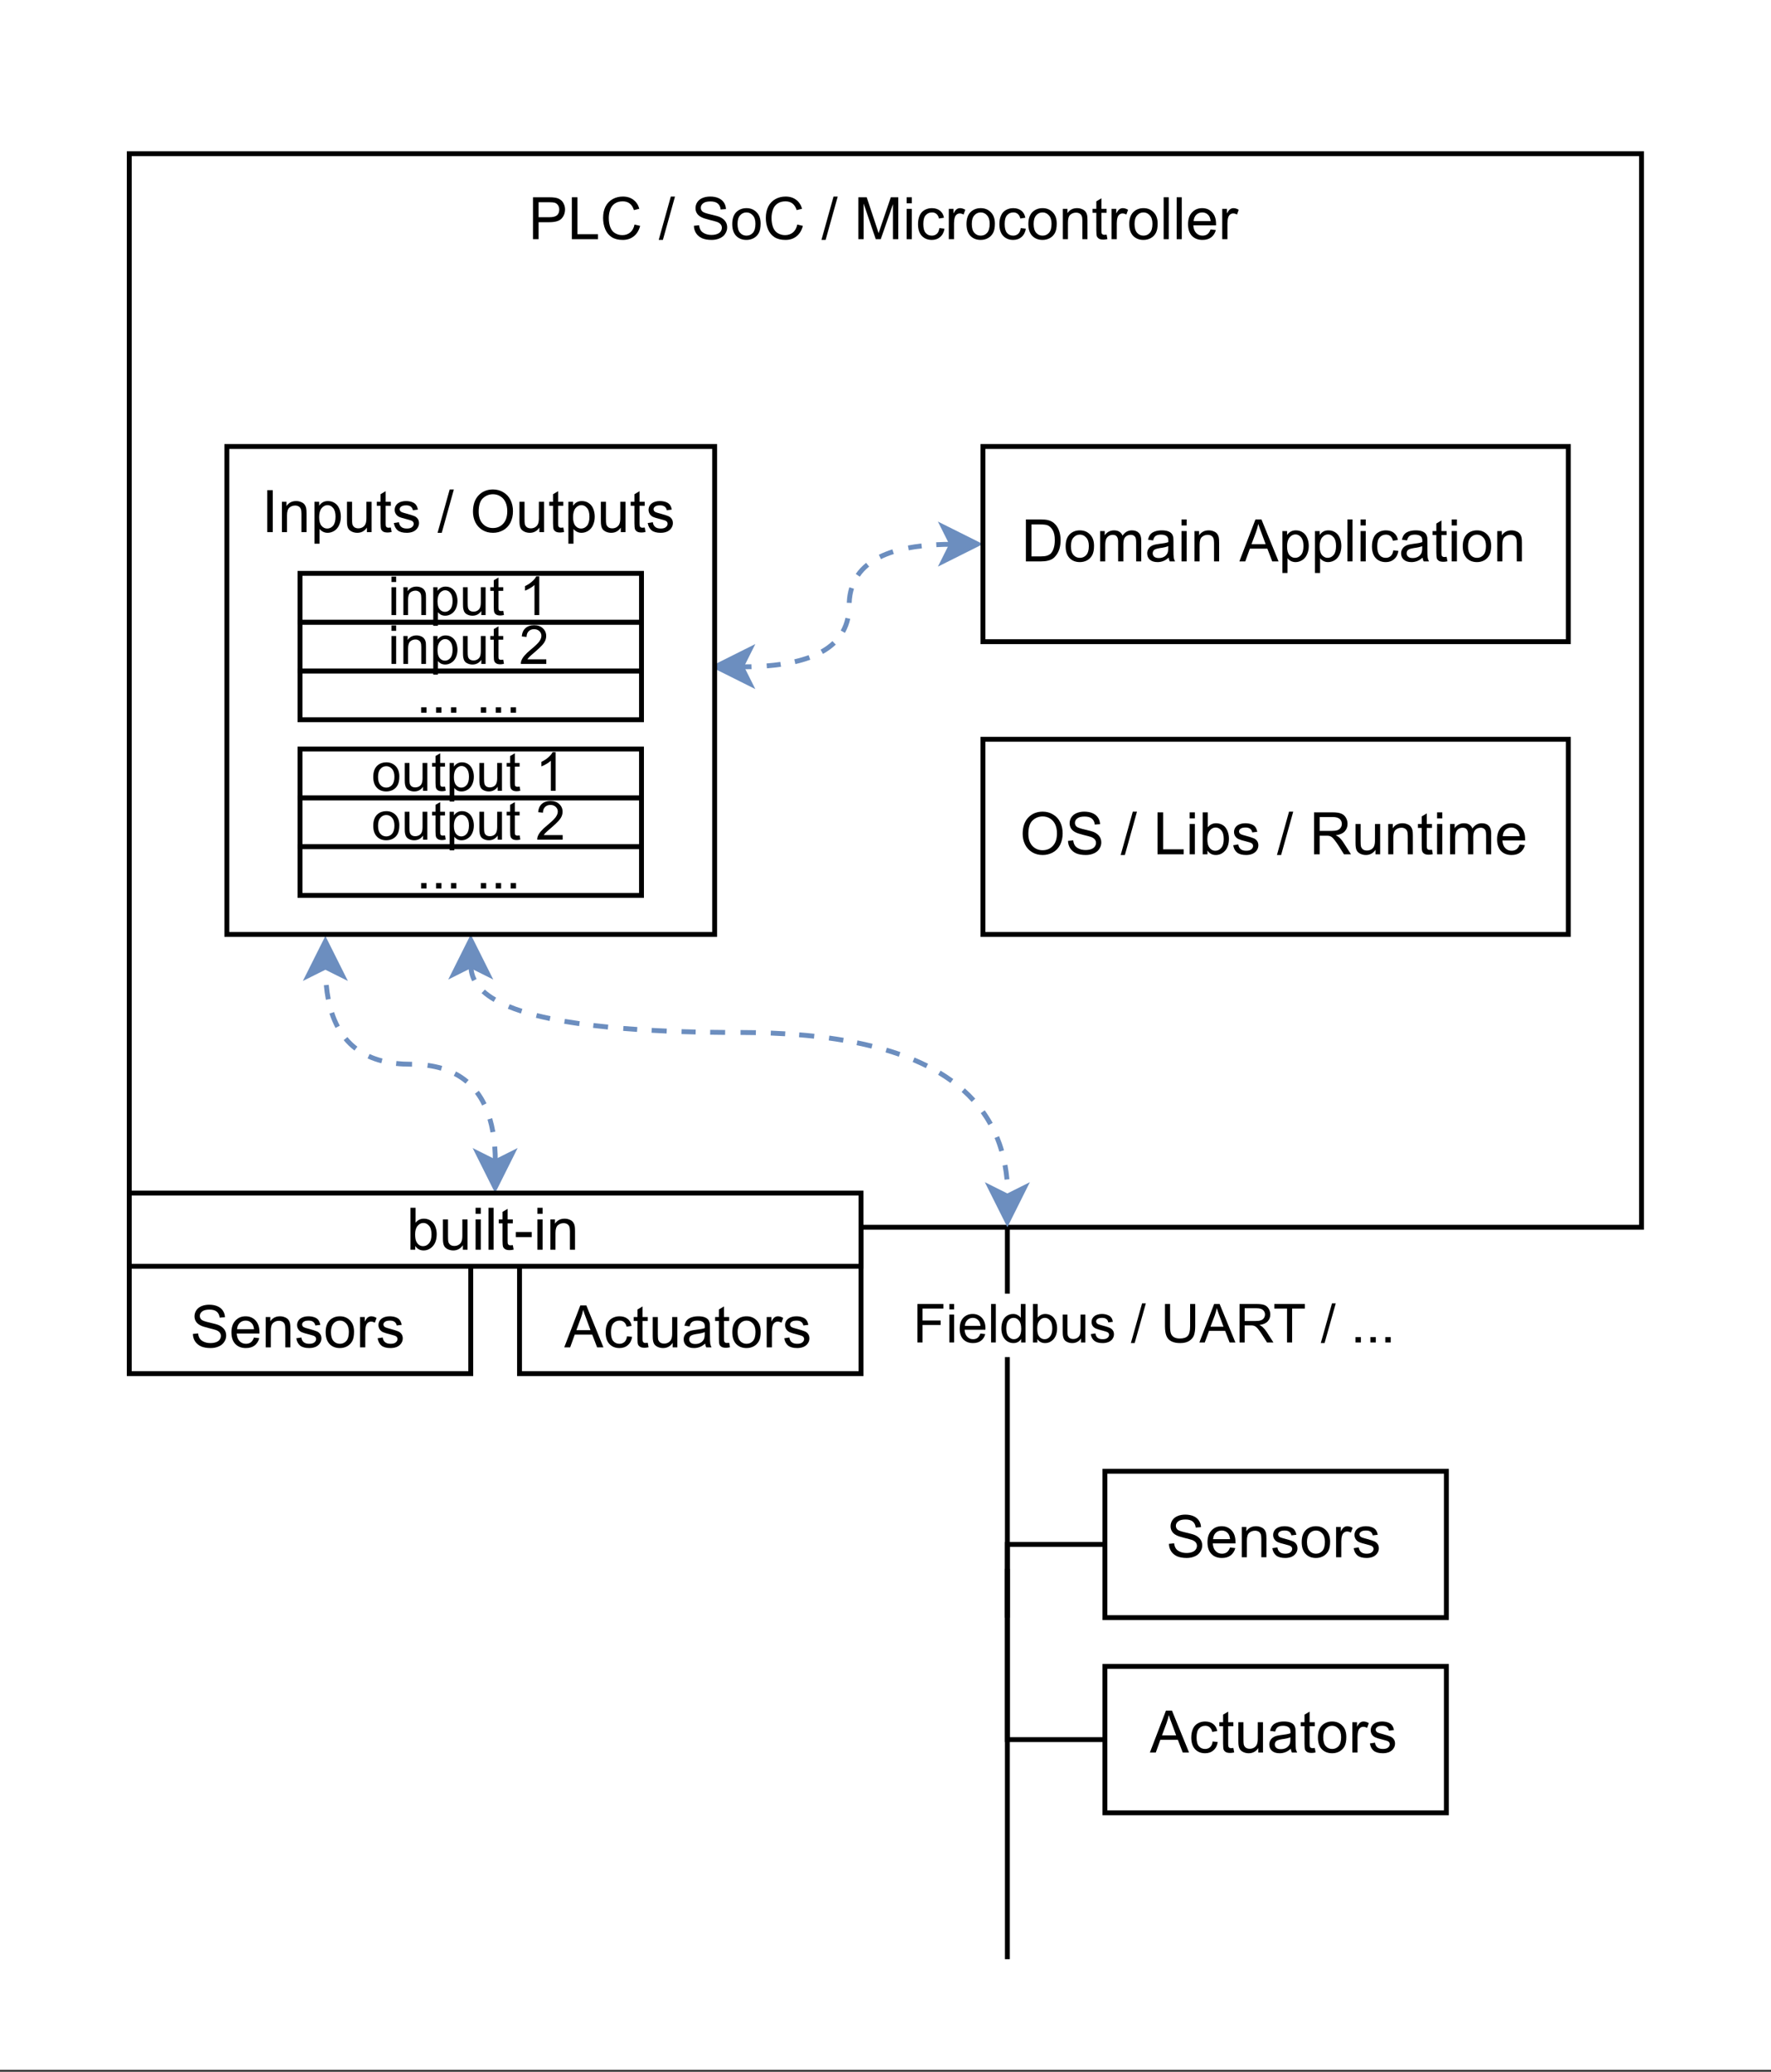<?xml version="1.0" encoding="UTF-8" standalone="no"?>
<svg 
   width="271.92pt"
   height="318pt"
   viewBox="0 0 271.92 318"
   version="1.1"
   id="svg617"
   xmlns:xlink="http://www.w3.org/1999/xlink"
   xmlns="http://www.w3.org/2000/svg"
   xmlns:svg="http://www.w3.org/2000/svg" content="%3Cmxfile%20host%3D%22app.diagrams.net%22%20modified%3D%222022-10-04T15%3A58%3A23.343Z%22%20agent%3D%225.0%20(Macintosh)%22%20etag%3D%22jl5v8aL3Npc5XAhqU2vM%22%20version%3D%2220.3.2%22%3E%3Cdiagram%20id%3D%22kMV31xzWmGJxHg1_OHmW%22%20name%3D%22Seite-1%22%3E3Zpbd5s4EMc%2FjR%2FtA4iL%2FWg7SS8nbbP17rbdlz0yyEaNjDhCxHY%2F%2FQojcbGw67Tgy%2BYhB%2F4MQvw0M9II98B0tXnDYBx%2BoAEiPcsINj1w17Msb2iK%2F5mwzQXXtnNhyXCQS2YpzPAPJEVDqikOUFIz5JQSjuO66NMoQj6vaZAxuq6bLSipPzWGS%2FlEoxRmPiRIM%2FuCAx7m6tDySv0twstQPdl0R%2FmVFVTGsuEkhAFdVyRw3wNTRinPj1abKSIZO8Ulv%2B%2FhwNWiYwxF%2FJQbpv1R%2BvXj8PmPv2fP65f3hjn89r0vW3mBJJUvLDvLt4oAo2kUoKwRowcm6xBzNIuhn11diyEXWshXRJyZ4nBBIz6lhLLdvcCdDu8nokOThDP6jNSViEbi9on%2BBqo7iHG0qUjyjd4gukKcbYWJvOq4Tn6LdC%2FLlrTX5WABV2phZaBsNSxQOsiyaLtkKA4kxtcg9TSmT4%2BiKSNr1jJmtDz%2BgH1GhecKOIQg9nvoM2hYOO6Y4GUkNE7jlhiPjDpjr4Gx2cDY6oyxZ2usUCDiVp5SxkO6pBEk96U6qdMsbR5pRmrH8DvifCuTEEw5rRMWCNn2a3b%2FYDQqhG87wXYK4W4jH5GfbatnT4hhgQAxKfope9l1ydwFCWR8nCUtIfgEJgn2lfyACSnMqrFUjbIAJmHR2sGRT2jKfHSELlCJFrIl4kcMbZAbZuyPehJDBHL8Us%2BprXsF0LPZHV1BHAltHMdERAfHNGo3zFY4CEhL2czby2YA6JFmWk3ZrKtAA5aG9NOsyF%2BPeJ4UJ5%2FTiAvfviG6o4vTBRrdGYoSypJ2Kc4p53TVzWxgN1D0GiCCziDaGsSxz1PIrxqj610bRkfD%2BIARCeZpGeJ%2FjT%2F%2FWZwMBgN9Eo4CNX%2FJNV4FZ539QYY%2FnUwkQWPgARVAEmK%2FIV86DRCVdvK0JDvxRLHobJlQPGNgVP6sWmfc%2FbSRz7uyjepC%2FVXNFo6ims1n6SPNKkO6WCSoZrNzlILsb%2FiOq3vCOZZj%2B84mFLlOOuphP18AeSe6YqcO5HinjXRro6gXLp3MRq0VJt7eVOQ0FH%2FnzaHD%2F1kcjK4iDtwzx8HoXAuK7iJheOFIUJH4qkioFcNtVuuW8KhKtW4KZwO%2FUq3X6uvDZXh%2BRW0XvqKy%2F%2FVItW%2B0ZLf1kn2eYsL7uKsyHUrBF4yzge2kJhoCLfzMpoWo6XTF1bp4%2FF1xsLQeA10u5AUJuK2YxZlBcviprrvnjM7edwG9l8fsxUHeg1bnWFvf%2BXgXxSkva81PKc%2FPr3LCdc06tMadOqMp4o0WptyHj%2F9YX368nySJ%2Ba9L6cIPn2d9S0%2BlGryloBcfeNfiGxqcK3PjAKnDWKy9LTbHPds6pBmKpUHZ7Vs07l60M8Fkn8BkUjTLPNWAu4r1yIjqsNV3mNPWeGZnbPUYxlkM9yxD97wbY2temq2%2BqanYmjfL9mIw3SvMjCPrwplR3%2B25oczoXndmHGps6W45cxup8Tjci6dGfXumgHsDufEA3PZpitPyx0X5ur38hRa4%2Fw8%3D%3C%2Fdiagram%3E%3C%2Fmxfile%3E">
  <rect x="0" y="0" width="271.92" height="318" fill="#333333" stroke="none"/>
  <defs
     id="defs149">
    <g
       id="g144">
      <g
         id="glyph-0-0" />
      <g
         id="glyph-0-1">
        <path
           d="M 0.688 0 L 0.688 -6.438 L 3.125 -6.438 C 3.551 -6.438 3.875 -6.414 4.094 -6.375 C 4.414 -6.32 4.68 -6.219 4.891 -6.062 C 5.109 -5.914 5.281 -5.707 5.406 -5.438 C 5.539 -5.176 5.609 -4.891 5.609 -4.578 C 5.609 -4.023 5.43 -3.555 5.078 -3.172 C 4.734 -2.797 4.102 -2.609 3.188 -2.609 L 1.547 -2.609 L 1.547 0 Z M 1.547 -3.375 L 3.203 -3.375 C 3.754 -3.375 4.145 -3.473 4.375 -3.672 C 4.602 -3.879 4.719 -4.172 4.719 -4.547 C 4.719 -4.816 4.648 -5.047 4.516 -5.234 C 4.379 -5.422 4.203 -5.547 3.984 -5.609 C 3.836 -5.648 3.57 -5.672 3.188 -5.672 L 1.547 -5.672 Z M 1.547 -3.375 "
           id="path3" />
      </g>
      <g
         id="glyph-0-2">
        <path
           d="M 0.656 0 L 0.656 -6.438 L 1.516 -6.438 L 1.516 -0.766 L 4.672 -0.766 L 4.672 0 Z M 0.656 0 "
           id="path6" />
      </g>
      <g
         id="glyph-0-3">
        <path
           d="M 5.281 -2.25 L 6.141 -2.047 C 5.953 -1.336 5.625 -0.801 5.156 -0.438 C 4.695 -0.07 4.133 0.109 3.469 0.109 C 2.781 0.109 2.219 -0.031 1.781 -0.312 C 1.344 -0.594 1.008 -1 0.781 -1.531 C 0.562 -2.07 0.453 -2.648 0.453 -3.266 C 0.453 -3.93 0.578 -4.516 0.828 -5.016 C 1.086 -5.516 1.453 -5.895 1.922 -6.156 C 2.391 -6.414 2.91 -6.547 3.484 -6.547 C 4.129 -6.547 4.672 -6.379 5.109 -6.047 C 5.547 -5.723 5.848 -5.266 6.016 -4.672 L 5.188 -4.469 C 5.039 -4.938 4.82 -5.273 4.531 -5.484 C 4.25 -5.703 3.895 -5.812 3.469 -5.812 C 2.969 -5.812 2.551 -5.691 2.219 -5.453 C 1.895 -5.223 1.664 -4.906 1.531 -4.5 C 1.395 -4.102 1.328 -3.691 1.328 -3.266 C 1.328 -2.723 1.406 -2.242 1.562 -1.828 C 1.719 -1.422 1.961 -1.117 2.297 -0.922 C 2.641 -0.723 3.008 -0.625 3.406 -0.625 C 3.875 -0.625 4.273 -0.758 4.609 -1.031 C 4.941 -1.301 5.164 -1.707 5.281 -2.25 Z M 5.281 -2.25 "
           id="path9" />
      </g>
      <g
         id="glyph-0-4" />
      <g
         id="glyph-0-5">
        <path
           d="M 0 0.109 L 1.859 -6.547 L 2.5 -6.547 L 0.641 0.109 Z M 0 0.109 "
           id="path13" />
      </g>
      <g
         id="glyph-0-6">
        <path
           d="M 0.406 -2.062 L 1.203 -2.141 C 1.242 -1.816 1.332 -1.551 1.469 -1.344 C 1.613 -1.133 1.832 -0.969 2.125 -0.844 C 2.414 -0.719 2.742 -0.656 3.109 -0.656 C 3.43 -0.656 3.719 -0.703 3.969 -0.797 C 4.219 -0.891 4.398 -1.02 4.516 -1.188 C 4.641 -1.363 4.703 -1.551 4.703 -1.75 C 4.703 -1.945 4.645 -2.117 4.531 -2.266 C 4.414 -2.422 4.223 -2.551 3.953 -2.656 C 3.773 -2.719 3.391 -2.82 2.797 -2.969 C 2.211 -3.113 1.801 -3.25 1.562 -3.375 C 1.25 -3.531 1.02 -3.727 0.875 -3.969 C 0.727 -4.207 0.656 -4.473 0.656 -4.766 C 0.656 -5.086 0.742 -5.391 0.922 -5.672 C 1.109 -5.961 1.379 -6.18 1.734 -6.328 C 2.086 -6.473 2.477 -6.547 2.906 -6.547 C 3.383 -6.547 3.805 -6.469 4.172 -6.312 C 4.535 -6.156 4.816 -5.926 5.016 -5.625 C 5.211 -5.332 5.316 -5 5.328 -4.625 L 4.516 -4.562 C 4.473 -4.969 4.32 -5.273 4.062 -5.484 C 3.812 -5.691 3.441 -5.797 2.953 -5.797 C 2.43 -5.797 2.051 -5.695 1.812 -5.5 C 1.582 -5.312 1.469 -5.086 1.469 -4.828 C 1.469 -4.598 1.551 -4.406 1.719 -4.25 C 1.883 -4.102 2.312 -3.953 3 -3.797 C 3.695 -3.641 4.172 -3.504 4.422 -3.391 C 4.797 -3.211 5.07 -2.988 5.25 -2.719 C 5.426 -2.457 5.516 -2.156 5.516 -1.812 C 5.516 -1.469 5.414 -1.145 5.219 -0.844 C 5.031 -0.539 4.75 -0.305 4.375 -0.141 C 4.008 0.023 3.598 0.109 3.141 0.109 C 2.555 0.109 2.066 0.023 1.672 -0.141 C 1.285 -0.316 0.977 -0.57 0.75 -0.906 C 0.531 -1.25 0.414 -1.633 0.406 -2.062 Z M 0.406 -2.062 "
           id="path16" />
      </g>
      <g
         id="glyph-0-7">
        <path
           d="M 0.297 -2.328 C 0.297 -3.191 0.535 -3.832 1.016 -4.25 C 1.422 -4.594 1.91 -4.766 2.484 -4.766 C 3.117 -4.766 3.641 -4.551 4.047 -4.125 C 4.453 -3.707 4.656 -3.129 4.656 -2.391 C 4.656 -1.797 4.566 -1.328 4.391 -0.984 C 4.211 -0.641 3.953 -0.367 3.609 -0.172 C 3.266 0.016 2.891 0.109 2.484 0.109 C 1.828 0.109 1.297 -0.098 0.891 -0.516 C 0.492 -0.941 0.297 -1.547 0.297 -2.328 Z M 1.109 -2.328 C 1.109 -1.734 1.238 -1.285 1.5 -0.984 C 1.758 -0.691 2.086 -0.547 2.484 -0.547 C 2.879 -0.547 3.207 -0.691 3.469 -0.984 C 3.727 -1.285 3.859 -1.742 3.859 -2.359 C 3.859 -2.93 3.723 -3.363 3.453 -3.656 C 3.191 -3.957 2.867 -4.109 2.484 -4.109 C 2.086 -4.109 1.758 -3.957 1.5 -3.656 C 1.238 -3.363 1.109 -2.922 1.109 -2.328 Z M 1.109 -2.328 "
           id="path19" />
      </g>
      <g
         id="glyph-0-8">
        <path
           d="M 0.672 0 L 0.672 -6.438 L 1.953 -6.438 L 3.469 -1.875 C 3.613 -1.445 3.719 -1.129 3.781 -0.922 C 3.852 -1.16 3.969 -1.504 4.125 -1.953 L 5.656 -6.438 L 6.797 -6.438 L 6.797 0 L 5.984 0 L 5.984 -5.375 L 4.109 0 L 3.344 0 L 1.484 -5.469 L 1.484 0 Z M 0.672 0 "
           id="path22" />
      </g>
      <g
         id="glyph-0-9">
        <path
           d="M 0.594 -5.516 L 0.594 -6.438 L 1.391 -6.438 L 1.391 -5.516 Z M 0.594 0 L 0.594 -4.656 L 1.391 -4.656 L 1.391 0 Z M 0.594 0 "
           id="path25" />
      </g>
      <g
         id="glyph-0-10">
        <path
           d="M 3.625 -1.703 L 4.406 -1.609 C 4.32 -1.066 4.102 -0.645 3.75 -0.344 C 3.406 -0.039 2.977 0.109 2.469 0.109 C 1.832 0.109 1.316 -0.098 0.922 -0.516 C 0.535 -0.93 0.344 -1.531 0.344 -2.312 C 0.344 -2.812 0.426 -3.25 0.594 -3.625 C 0.758 -4.008 1.016 -4.297 1.359 -4.484 C 1.703 -4.672 2.07 -4.766 2.469 -4.766 C 2.977 -4.766 3.395 -4.633 3.719 -4.375 C 4.039 -4.125 4.242 -3.766 4.328 -3.297 L 3.562 -3.172 C 3.488 -3.484 3.359 -3.719 3.172 -3.875 C 2.992 -4.031 2.77 -4.109 2.5 -4.109 C 2.102 -4.109 1.781 -3.969 1.531 -3.688 C 1.281 -3.406 1.156 -2.953 1.156 -2.328 C 1.156 -1.703 1.273 -1.25 1.516 -0.969 C 1.754 -0.688 2.07 -0.547 2.469 -0.547 C 2.77 -0.547 3.023 -0.641 3.234 -0.828 C 3.441 -1.016 3.57 -1.305 3.625 -1.703 Z M 3.625 -1.703 "
           id="path28" />
      </g>
      <g
         id="glyph-0-11">
        <path
           d="M 0.578 0 L 0.578 -4.656 L 1.297 -4.656 L 1.297 -3.953 C 1.473 -4.285 1.641 -4.504 1.797 -4.609 C 1.953 -4.711 2.117 -4.766 2.297 -4.766 C 2.566 -4.766 2.836 -4.68 3.109 -4.516 L 2.844 -3.781 C 2.645 -3.895 2.453 -3.953 2.266 -3.953 C 2.086 -3.953 1.93 -3.898 1.797 -3.797 C 1.66 -3.691 1.562 -3.547 1.5 -3.359 C 1.414 -3.078 1.375 -2.77 1.375 -2.438 L 1.375 0 Z M 0.578 0 "
           id="path31" />
      </g>
      <g
         id="glyph-0-12">
        <path
           d="M 0.594 0 L 0.594 -4.656 L 1.297 -4.656 L 1.297 -4 C 1.641 -4.508 2.133 -4.766 2.781 -4.766 C 3.062 -4.766 3.316 -4.711 3.547 -4.609 C 3.785 -4.516 3.961 -4.383 4.078 -4.219 C 4.203 -4.051 4.285 -3.852 4.328 -3.625 C 4.359 -3.477 4.375 -3.223 4.375 -2.859 L 4.375 0 L 3.594 0 L 3.594 -2.828 C 3.594 -3.148 3.562 -3.391 3.5 -3.547 C 3.438 -3.711 3.328 -3.844 3.172 -3.938 C 3.016 -4.031 2.832 -4.078 2.625 -4.078 C 2.281 -4.078 1.984 -3.969 1.734 -3.75 C 1.492 -3.539 1.375 -3.141 1.375 -2.547 L 1.375 0 Z M 0.594 0 "
           id="path34" />
      </g>
      <g
         id="glyph-0-13">
        <path
           d="M 2.312 -0.703 L 2.438 -0.016 C 2.207 0.035 2.004 0.062 1.828 0.062 C 1.547 0.062 1.328 0.02 1.172 -0.062 C 1.016 -0.156 0.898 -0.273 0.828 -0.422 C 0.766 -0.578 0.734 -0.891 0.734 -1.359 L 0.734 -4.047 L 0.156 -4.047 L 0.156 -4.656 L 0.734 -4.656 L 0.734 -5.812 L 1.516 -6.281 L 1.516 -4.656 L 2.312 -4.656 L 2.312 -4.047 L 1.516 -4.047 L 1.516 -1.328 C 1.516 -1.098 1.531 -0.953 1.562 -0.891 C 1.594 -0.828 1.641 -0.773 1.703 -0.734 C 1.766 -0.691 1.852 -0.672 1.969 -0.672 C 2.051 -0.672 2.164 -0.68 2.312 -0.703 Z M 2.312 -0.703 "
           id="path37" />
      </g>
      <g
         id="glyph-0-14">
        <path
           d="M 0.578 0 L 0.578 -6.438 L 1.359 -6.438 L 1.359 0 Z M 0.578 0 "
           id="path40" />
      </g>
      <g
         id="glyph-0-15">
        <path
           d="M 3.781 -1.5 L 4.594 -1.406 C 4.469 -0.926 4.227 -0.551 3.875 -0.281 C 3.531 -0.02 3.086 0.109 2.547 0.109 C 1.867 0.109 1.328 -0.098 0.922 -0.516 C 0.523 -0.941 0.328 -1.535 0.328 -2.297 C 0.328 -3.078 0.531 -3.68 0.938 -4.109 C 1.344 -4.547 1.863 -4.766 2.5 -4.766 C 3.125 -4.766 3.633 -4.551 4.031 -4.125 C 4.426 -3.695 4.625 -3.102 4.625 -2.344 C 4.625 -2.289 4.625 -2.219 4.625 -2.125 L 1.141 -2.125 C 1.172 -1.613 1.316 -1.223 1.578 -0.953 C 1.836 -0.68 2.16 -0.547 2.547 -0.547 C 2.836 -0.547 3.086 -0.617 3.297 -0.766 C 3.504 -0.922 3.664 -1.164 3.781 -1.5 Z M 1.188 -2.781 L 3.797 -2.781 C 3.754 -3.164 3.648 -3.457 3.484 -3.656 C 3.234 -3.957 2.91 -4.109 2.516 -4.109 C 2.148 -4.109 1.844 -3.988 1.594 -3.75 C 1.352 -3.508 1.219 -3.188 1.188 -2.781 Z M 1.188 -2.781 "
           id="path43" />
      </g>
      <g
         id="glyph-0-16">
        <path
           d="M 0.688 0 L 0.688 -6.438 L 2.906 -6.438 C 3.406 -6.438 3.785 -6.406 4.047 -6.344 C 4.422 -6.258 4.738 -6.102 5 -5.875 C 5.332 -5.594 5.582 -5.227 5.75 -4.781 C 5.926 -4.332 6.016 -3.82 6.016 -3.25 C 6.016 -2.758 5.957 -2.328 5.844 -1.953 C 5.727 -1.578 5.578 -1.266 5.391 -1.016 C 5.211 -0.766 5.02 -0.566 4.812 -0.422 C 4.602 -0.285 4.348 -0.18 4.047 -0.109 C 3.742 -0.035 3.398 0 3.016 0 Z M 1.547 -0.766 L 2.922 -0.766 C 3.336 -0.766 3.664 -0.801 3.906 -0.875 C 4.156 -0.957 4.352 -1.066 4.5 -1.203 C 4.695 -1.41 4.848 -1.68 4.953 -2.016 C 5.066 -2.359 5.125 -2.773 5.125 -3.266 C 5.125 -3.93 5.016 -4.445 4.797 -4.812 C 4.578 -5.176 4.312 -5.422 4 -5.547 C 3.77 -5.629 3.398 -5.672 2.891 -5.672 L 1.547 -5.672 Z M 1.547 -0.766 "
           id="path46" />
      </g>
      <g
         id="glyph-0-17">
        <path
           d="M 0.594 0 L 0.594 -4.656 L 1.297 -4.656 L 1.297 -4 C 1.441 -4.227 1.633 -4.41 1.875 -4.547 C 2.125 -4.691 2.406 -4.766 2.719 -4.766 C 3.062 -4.766 3.344 -4.691 3.562 -4.547 C 3.781 -4.398 3.938 -4.203 4.031 -3.953 C 4.395 -4.492 4.875 -4.766 5.469 -4.766 C 5.926 -4.766 6.281 -4.633 6.531 -4.375 C 6.781 -4.125 6.906 -3.734 6.906 -3.203 L 6.906 0 L 6.125 0 L 6.125 -2.938 C 6.125 -3.25 6.098 -3.473 6.047 -3.609 C 5.992 -3.754 5.898 -3.867 5.766 -3.953 C 5.629 -4.035 5.473 -4.078 5.297 -4.078 C 4.961 -4.078 4.688 -3.969 4.469 -3.75 C 4.258 -3.531 4.156 -3.18 4.156 -2.703 L 4.156 0 L 3.359 0 L 3.359 -3.031 C 3.359 -3.375 3.289 -3.633 3.156 -3.812 C 3.031 -3.988 2.82 -4.078 2.531 -4.078 C 2.312 -4.078 2.109 -4.02 1.922 -3.906 C 1.734 -3.789 1.594 -3.617 1.5 -3.391 C 1.414 -3.16 1.375 -2.836 1.375 -2.422 L 1.375 0 Z M 0.594 0 "
           id="path49" />
      </g>
      <g
         id="glyph-0-18">
        <path
           d="M 3.625 -0.578 C 3.332 -0.328 3.051 -0.148 2.781 -0.047 C 2.508 0.055 2.223 0.109 1.922 0.109 C 1.41 0.109 1.016 -0.016 0.734 -0.266 C 0.461 -0.516 0.328 -0.836 0.328 -1.234 C 0.328 -1.461 0.379 -1.672 0.484 -1.859 C 0.586 -2.047 0.723 -2.195 0.891 -2.312 C 1.055 -2.426 1.242 -2.508 1.453 -2.562 C 1.609 -2.602 1.844 -2.645 2.156 -2.688 C 2.789 -2.758 3.258 -2.848 3.562 -2.953 C 3.57 -3.066 3.578 -3.133 3.578 -3.156 C 3.578 -3.477 3.5 -3.707 3.344 -3.844 C 3.145 -4.02 2.848 -4.109 2.453 -4.109 C 2.078 -4.109 1.801 -4.039 1.625 -3.906 C 1.445 -3.781 1.316 -3.551 1.234 -3.219 L 0.453 -3.328 C 0.523 -3.66 0.641 -3.926 0.797 -4.125 C 0.961 -4.332 1.195 -4.488 1.5 -4.594 C 1.812 -4.707 2.164 -4.766 2.562 -4.766 C 2.957 -4.766 3.281 -4.719 3.531 -4.625 C 3.781 -4.531 3.961 -4.41 4.078 -4.266 C 4.191 -4.129 4.273 -3.953 4.328 -3.734 C 4.348 -3.598 4.359 -3.352 4.359 -3 L 4.359 -1.953 C 4.359 -1.211 4.375 -0.742 4.406 -0.547 C 4.445 -0.359 4.516 -0.176 4.609 0 L 3.797 0 C 3.711 -0.164 3.656 -0.359 3.625 -0.578 Z M 3.562 -2.344 C 3.281 -2.219 2.852 -2.117 2.281 -2.047 C 1.957 -1.992 1.727 -1.938 1.594 -1.875 C 1.457 -1.82 1.352 -1.738 1.281 -1.625 C 1.207 -1.508 1.172 -1.383 1.172 -1.25 C 1.172 -1.039 1.25 -0.863 1.406 -0.719 C 1.562 -0.582 1.797 -0.516 2.109 -0.516 C 2.41 -0.516 2.676 -0.578 2.906 -0.703 C 3.145 -0.836 3.32 -1.023 3.438 -1.266 C 3.52 -1.441 3.562 -1.703 3.562 -2.047 Z M 3.562 -2.344 "
           id="path52" />
      </g>
      <g
         id="glyph-0-19">
        <path
           d="M -0.016 0 L 2.453 -6.438 L 3.375 -6.438 L 6 0 L 5.031 0 L 4.281 -1.953 L 1.594 -1.953 L 0.891 0 Z M 1.844 -2.641 L 4.016 -2.641 L 3.359 -4.422 C 3.148 -4.961 2.992 -5.406 2.891 -5.75 C 2.805 -5.344 2.691 -4.938 2.547 -4.531 Z M 1.844 -2.641 "
           id="path55" />
      </g>
      <g
         id="glyph-0-20">
        <path
           d="M 0.594 1.781 L 0.594 -4.656 L 1.312 -4.656 L 1.312 -4.047 C 1.477 -4.285 1.664 -4.461 1.875 -4.578 C 2.094 -4.703 2.352 -4.766 2.656 -4.766 C 3.062 -4.766 3.414 -4.66 3.719 -4.453 C 4.02 -4.254 4.25 -3.969 4.406 -3.594 C 4.562 -3.219 4.641 -2.805 4.641 -2.359 C 4.641 -1.891 4.551 -1.461 4.375 -1.078 C 4.207 -0.691 3.957 -0.395 3.625 -0.188 C 3.301 0.008 2.961 0.109 2.609 0.109 C 2.348 0.109 2.109 0.051 1.891 -0.062 C 1.68 -0.176 1.508 -0.316 1.375 -0.484 L 1.375 1.781 Z M 1.312 -2.297 C 1.312 -1.703 1.43 -1.258 1.672 -0.969 C 1.91 -0.688 2.203 -0.547 2.547 -0.547 C 2.898 -0.547 3.203 -0.691 3.453 -0.984 C 3.703 -1.285 3.828 -1.75 3.828 -2.375 C 3.828 -2.969 3.703 -3.41 3.453 -3.703 C 3.211 -3.992 2.926 -4.141 2.594 -4.141 C 2.25 -4.141 1.945 -3.984 1.688 -3.672 C 1.438 -3.359 1.312 -2.898 1.312 -2.297 Z M 1.312 -2.297 "
           id="path58" />
      </g>
      <g
         id="glyph-0-21">
        <path
           d="M 0.438 -3.125 C 0.438 -4.195 0.723 -5.035 1.297 -5.641 C 1.867 -6.242 2.609 -6.547 3.516 -6.547 C 4.109 -6.547 4.641 -6.398 5.109 -6.109 C 5.586 -5.828 5.953 -5.43 6.203 -4.922 C 6.453 -4.422 6.578 -3.848 6.578 -3.203 C 6.578 -2.555 6.445 -1.973 6.188 -1.453 C 5.926 -0.941 5.551 -0.551 5.062 -0.281 C 4.582 -0.02 4.066 0.109 3.516 0.109 C 2.898 0.109 2.352 -0.035 1.875 -0.328 C 1.406 -0.617 1.047 -1.016 0.797 -1.516 C 0.555 -2.023 0.438 -2.562 0.438 -3.125 Z M 1.312 -3.125 C 1.312 -2.344 1.52 -1.727 1.938 -1.281 C 2.352 -0.844 2.875 -0.625 3.5 -0.625 C 4.145 -0.625 4.672 -0.848 5.078 -1.297 C 5.492 -1.742 5.703 -2.383 5.703 -3.219 C 5.703 -3.738 5.613 -4.191 5.438 -4.578 C 5.258 -4.973 5 -5.273 4.656 -5.484 C 4.32 -5.703 3.941 -5.812 3.516 -5.812 C 2.91 -5.812 2.391 -5.602 1.953 -5.188 C 1.523 -4.781 1.312 -4.094 1.312 -3.125 Z M 1.312 -3.125 "
           id="path61" />
      </g>
      <g
         id="glyph-0-22">
        <path
           d="M 1.328 0 L 0.594 0 L 0.594 -6.438 L 1.375 -6.438 L 1.375 -4.141 C 1.707 -4.555 2.133 -4.766 2.656 -4.766 C 2.938 -4.766 3.207 -4.707 3.469 -4.594 C 3.727 -4.477 3.938 -4.316 4.094 -4.109 C 4.258 -3.898 4.391 -3.645 4.484 -3.344 C 4.578 -3.051 4.625 -2.738 4.625 -2.406 C 4.625 -1.602 4.426 -0.984 4.031 -0.547 C 3.633 -0.109 3.16 0.109 2.609 0.109 C 2.066 0.109 1.641 -0.117 1.328 -0.578 Z M 1.312 -2.359 C 1.312 -1.805 1.391 -1.406 1.547 -1.156 C 1.785 -0.75 2.117 -0.547 2.547 -0.547 C 2.891 -0.547 3.188 -0.691 3.438 -0.984 C 3.695 -1.285 3.828 -1.734 3.828 -2.328 C 3.828 -2.941 3.703 -3.391 3.453 -3.672 C 3.211 -3.961 2.922 -4.109 2.578 -4.109 C 2.234 -4.109 1.938 -3.957 1.688 -3.656 C 1.438 -3.363 1.312 -2.93 1.312 -2.359 Z M 1.312 -2.359 "
           id="path64" />
      </g>
      <g
         id="glyph-0-23">
        <path
           d="M 0.281 -1.391 L 1.062 -1.516 C 1.102 -1.203 1.223 -0.961 1.422 -0.797 C 1.617 -0.629 1.898 -0.547 2.266 -0.547 C 2.629 -0.547 2.895 -0.617 3.062 -0.766 C 3.238 -0.91 3.328 -1.082 3.328 -1.281 C 3.328 -1.457 3.25 -1.598 3.094 -1.703 C 2.988 -1.773 2.723 -1.863 2.297 -1.969 C 1.711 -2.113 1.305 -2.238 1.078 -2.344 C 0.859 -2.457 0.691 -2.609 0.578 -2.797 C 0.461 -2.984 0.406 -3.191 0.406 -3.422 C 0.406 -3.629 0.453 -3.82 0.547 -4 C 0.641 -4.176 0.77 -4.32 0.938 -4.438 C 1.062 -4.531 1.227 -4.609 1.438 -4.672 C 1.656 -4.734 1.883 -4.766 2.125 -4.766 C 2.488 -4.766 2.805 -4.711 3.078 -4.609 C 3.359 -4.504 3.562 -4.359 3.688 -4.172 C 3.82 -3.992 3.914 -3.754 3.969 -3.453 L 3.203 -3.359 C 3.16 -3.598 3.055 -3.781 2.891 -3.906 C 2.723 -4.039 2.488 -4.109 2.188 -4.109 C 1.82 -4.109 1.562 -4.047 1.406 -3.922 C 1.25 -3.805 1.172 -3.672 1.172 -3.516 C 1.172 -3.41 1.203 -3.316 1.266 -3.234 C 1.328 -3.148 1.43 -3.082 1.578 -3.031 C 1.648 -3 1.879 -2.93 2.266 -2.828 C 2.828 -2.672 3.219 -2.547 3.438 -2.453 C 3.656 -2.359 3.828 -2.219 3.953 -2.031 C 4.078 -1.852 4.141 -1.633 4.141 -1.375 C 4.141 -1.102 4.062 -0.852 3.906 -0.625 C 3.758 -0.395 3.539 -0.211 3.25 -0.078 C 2.957 0.047 2.629 0.109 2.266 0.109 C 1.66 0.109 1.195 -0.016 0.875 -0.266 C 0.562 -0.523 0.363 -0.898 0.281 -1.391 Z M 0.281 -1.391 "
           id="path67" />
      </g>
      <g
         id="glyph-0-24">
        <path
           d="M 0.703 0 L 0.703 -6.438 L 3.562 -6.438 C 4.133 -6.438 4.566 -6.375 4.859 -6.25 C 5.16 -6.133 5.398 -5.93 5.578 -5.641 C 5.754 -5.348 5.844 -5.023 5.844 -4.672 C 5.844 -4.211 5.695 -3.828 5.406 -3.516 C 5.113 -3.203 4.656 -3.004 4.031 -2.922 C 4.258 -2.816 4.43 -2.711 4.547 -2.609 C 4.797 -2.379 5.031 -2.094 5.25 -1.75 L 6.375 0 L 5.297 0 L 4.453 -1.344 C 4.203 -1.727 3.992 -2.02 3.828 -2.219 C 3.672 -2.426 3.531 -2.57 3.406 -2.656 C 3.281 -2.738 3.148 -2.797 3.016 -2.828 C 2.922 -2.848 2.766 -2.859 2.547 -2.859 L 1.562 -2.859 L 1.562 0 Z M 1.562 -3.594 L 3.391 -3.594 C 3.773 -3.594 4.078 -3.629 4.297 -3.703 C 4.516 -3.785 4.68 -3.914 4.797 -4.094 C 4.91 -4.27 4.969 -4.461 4.969 -4.672 C 4.969 -4.973 4.859 -5.223 4.641 -5.422 C 4.422 -5.617 4.07 -5.719 3.594 -5.719 L 1.562 -5.719 Z M 1.562 -3.594 "
           id="path70" />
      </g>
      <g
         id="glyph-0-25">
        <path
           d="M 3.641 0 L 3.641 -0.688 C 3.273 -0.156 2.785 0.109 2.172 0.109 C 1.891 0.109 1.629 0.055 1.391 -0.047 C 1.16 -0.148 0.984 -0.281 0.859 -0.438 C 0.742 -0.602 0.664 -0.801 0.625 -1.031 C 0.594 -1.188 0.578 -1.43 0.578 -1.766 L 0.578 -4.656 L 1.359 -4.656 L 1.359 -2.078 C 1.359 -1.66 1.375 -1.379 1.406 -1.234 C 1.457 -1.035 1.562 -0.875 1.719 -0.75 C 1.883 -0.633 2.086 -0.578 2.328 -0.578 C 2.566 -0.578 2.785 -0.633 2.984 -0.75 C 3.191 -0.875 3.336 -1.039 3.422 -1.25 C 3.516 -1.457 3.562 -1.758 3.562 -2.156 L 3.562 -4.656 L 4.359 -4.656 L 4.359 0 Z M 3.641 0 "
           id="path73" />
      </g>
      <g
         id="glyph-0-26">
        <path
           d="M 0.281 -1.938 L 0.281 -2.719 L 2.719 -2.719 L 2.719 -1.938 Z M 0.281 -1.938 "
           id="path76" />
      </g>
      <g
         id="glyph-0-27">
        <path
           d="M 0.844 0 L 0.844 -6.438 L 1.688 -6.438 L 1.688 0 Z M 0.844 0 "
           id="path79" />
      </g>
      <g
         id="glyph-1-0" />
      <g
         id="glyph-1-1">
        <path
           d="M 0.672 0 L 0.672 -5.906 L 4.656 -5.906 L 4.656 -5.203 L 1.453 -5.203 L 1.453 -3.375 L 4.234 -3.375 L 4.234 -2.688 L 1.453 -2.688 L 1.453 0 Z M 0.672 0 "
           id="path83" />
      </g>
      <g
         id="glyph-1-2">
        <path
           d="M 0.547 -5.078 L 0.547 -5.906 L 1.266 -5.906 L 1.266 -5.078 Z M 0.547 0 L 0.547 -4.281 L 1.266 -4.281 L 1.266 0 Z M 0.547 0 "
           id="path86" />
      </g>
      <g
         id="glyph-1-3">
        <path
           d="M 3.469 -1.375 L 4.219 -1.281 C 4.102 -0.844 3.883 -0.504 3.562 -0.266 C 3.238 -0.023 2.832 0.094 2.344 0.094 C 1.719 0.094 1.219 -0.098 0.844 -0.484 C 0.477 -0.867 0.297 -1.41 0.297 -2.109 C 0.297 -2.828 0.477 -3.383 0.844 -3.781 C 1.219 -4.176 1.703 -4.375 2.297 -4.375 C 2.867 -4.375 3.336 -4.176 3.703 -3.781 C 4.066 -3.395 4.25 -2.848 4.25 -2.141 C 4.25 -2.098 4.242 -2.035 4.234 -1.953 L 1.047 -1.953 C 1.078 -1.484 1.211 -1.125 1.453 -0.875 C 1.691 -0.625 1.988 -0.5 2.344 -0.5 C 2.613 -0.5 2.844 -0.566 3.031 -0.703 C 3.219 -0.848 3.363 -1.07 3.469 -1.375 Z M 1.094 -2.547 L 3.484 -2.547 C 3.453 -2.91 3.359 -3.18 3.203 -3.359 C 2.973 -3.641 2.676 -3.781 2.312 -3.781 C 1.977 -3.781 1.695 -3.664 1.469 -3.438 C 1.238 -3.219 1.113 -2.922 1.094 -2.547 Z M 1.094 -2.547 "
           id="path89" />
      </g>
      <g
         id="glyph-1-4">
        <path
           d="M 0.531 0 L 0.531 -5.906 L 1.25 -5.906 L 1.25 0 Z M 0.531 0 "
           id="path92" />
      </g>
      <g
         id="glyph-1-5">
        <path
           d="M 3.312 0 L 3.312 -0.547 C 3.039 -0.117 2.645 0.094 2.125 0.094 C 1.781 0.094 1.461 0 1.172 -0.188 C 0.891 -0.375 0.672 -0.633 0.516 -0.969 C 0.359 -1.312 0.281 -1.703 0.281 -2.141 C 0.281 -2.566 0.348 -2.953 0.484 -3.297 C 0.629 -3.641 0.844 -3.906 1.125 -4.094 C 1.414 -4.281 1.738 -4.375 2.094 -4.375 C 2.352 -4.375 2.582 -4.316 2.781 -4.203 C 2.977 -4.098 3.141 -3.957 3.266 -3.781 L 3.266 -5.906 L 3.984 -5.906 L 3.984 0 Z M 1.031 -2.141 C 1.031 -1.586 1.145 -1.176 1.375 -0.906 C 1.602 -0.633 1.875 -0.5 2.188 -0.5 C 2.508 -0.5 2.781 -0.629 3 -0.891 C 3.219 -1.148 3.328 -1.547 3.328 -2.078 C 3.328 -2.66 3.211 -3.086 2.984 -3.359 C 2.766 -3.641 2.488 -3.781 2.156 -3.781 C 1.832 -3.781 1.562 -3.645 1.344 -3.375 C 1.133 -3.113 1.031 -2.703 1.031 -2.141 Z M 1.031 -2.141 "
           id="path95" />
      </g>
      <g
         id="glyph-1-6">
        <path
           d="M 1.219 0 L 0.547 0 L 0.547 -5.906 L 1.266 -5.906 L 1.266 -3.797 C 1.566 -4.18 1.957 -4.375 2.438 -4.375 C 2.695 -4.375 2.941 -4.32 3.172 -4.219 C 3.41 -4.113 3.602 -3.961 3.75 -3.766 C 3.906 -3.578 4.023 -3.348 4.109 -3.078 C 4.203 -2.805 4.25 -2.516 4.25 -2.203 C 4.25 -1.473 4.066 -0.906 3.703 -0.5 C 3.336 -0.102 2.906 0.094 2.406 0.094 C 1.895 0.094 1.5 -0.113 1.219 -0.531 Z M 1.203 -2.172 C 1.203 -1.66 1.27 -1.289 1.406 -1.062 C 1.633 -0.688 1.945 -0.5 2.344 -0.5 C 2.656 -0.5 2.926 -0.633 3.156 -0.906 C 3.395 -1.188 3.516 -1.598 3.516 -2.141 C 3.516 -2.703 3.398 -3.113 3.172 -3.375 C 2.953 -3.645 2.688 -3.781 2.375 -3.781 C 2.051 -3.781 1.773 -3.641 1.547 -3.359 C 1.316 -3.086 1.203 -2.691 1.203 -2.172 Z M 1.203 -2.172 "
           id="path98" />
      </g>
      <g
         id="glyph-1-7">
        <path
           d="M 3.344 0 L 3.344 -0.625 C 3.008 -0.145 2.555 0.094 1.984 0.094 C 1.734 0.094 1.5 0.047 1.281 -0.047 C 1.062 -0.141 0.898 -0.258 0.797 -0.406 C 0.691 -0.551 0.617 -0.734 0.578 -0.953 C 0.547 -1.098 0.531 -1.32 0.531 -1.625 L 0.531 -4.281 L 1.25 -4.281 L 1.25 -1.906 C 1.25 -1.531 1.266 -1.273 1.297 -1.141 C 1.336 -0.953 1.43 -0.801 1.578 -0.688 C 1.734 -0.582 1.922 -0.531 2.141 -0.531 C 2.359 -0.531 2.562 -0.582 2.75 -0.688 C 2.938 -0.801 3.066 -0.953 3.141 -1.141 C 3.223 -1.336 3.266 -1.617 3.266 -1.984 L 3.266 -4.281 L 4 -4.281 L 4 0 Z M 3.344 0 "
           id="path101" />
      </g>
      <g
         id="glyph-1-8">
        <path
           d="M 0.25 -1.281 L 0.969 -1.391 C 1.008 -1.098 1.117 -0.875 1.297 -0.719 C 1.484 -0.57 1.742 -0.5 2.078 -0.5 C 2.41 -0.5 2.656 -0.566 2.812 -0.703 C 2.977 -0.836 3.062 -1 3.062 -1.188 C 3.062 -1.344 2.988 -1.469 2.844 -1.562 C 2.75 -1.625 2.504 -1.707 2.109 -1.812 C 1.578 -1.945 1.207 -2.062 1 -2.156 C 0.789 -2.258 0.633 -2.395 0.531 -2.562 C 0.426 -2.738 0.375 -2.93 0.375 -3.141 C 0.375 -3.328 0.414 -3.504 0.5 -3.672 C 0.594 -3.836 0.711 -3.973 0.859 -4.078 C 0.973 -4.16 1.125 -4.227 1.312 -4.281 C 1.508 -4.344 1.723 -4.375 1.953 -4.375 C 2.285 -4.375 2.578 -4.32 2.828 -4.219 C 3.086 -4.125 3.273 -3.992 3.391 -3.828 C 3.516 -3.672 3.598 -3.453 3.641 -3.172 L 2.938 -3.078 C 2.906 -3.297 2.812 -3.469 2.656 -3.594 C 2.5 -3.719 2.281 -3.781 2 -3.781 C 1.664 -3.781 1.426 -3.723 1.281 -3.609 C 1.145 -3.504 1.078 -3.379 1.078 -3.234 C 1.078 -3.129 1.109 -3.039 1.172 -2.969 C 1.223 -2.895 1.312 -2.832 1.438 -2.781 C 1.508 -2.75 1.723 -2.688 2.078 -2.594 C 2.598 -2.457 2.957 -2.344 3.156 -2.25 C 3.352 -2.164 3.508 -2.039 3.625 -1.875 C 3.75 -1.707 3.812 -1.5 3.812 -1.25 C 3.812 -1.008 3.738 -0.781 3.594 -0.562 C 3.457 -0.352 3.254 -0.191 2.984 -0.078 C 2.723 0.035 2.422 0.094 2.078 0.094 C 1.523 0.094 1.102 -0.02 0.812 -0.25 C 0.52 -0.477 0.332 -0.82 0.25 -1.281 Z M 0.25 -1.281 "
           id="path104" />
      </g>
      <g
         id="glyph-1-9" />
      <g
         id="glyph-1-10">
        <path
           d="M 0 0.094 L 1.719 -6 L 2.297 -6 L 0.578 0.094 Z M 0 0.094 "
           id="path108" />
      </g>
      <g
         id="glyph-1-11">
        <path
           d="M 4.516 -5.906 L 5.297 -5.906 L 5.297 -2.5 C 5.297 -1.906 5.227 -1.43 5.094 -1.078 C 4.957 -0.734 4.711 -0.453 4.359 -0.234 C 4.016 -0.016 3.555 0.094 2.984 0.094 C 2.43 0.094 1.977 0 1.625 -0.188 C 1.27 -0.375 1.02 -0.648 0.875 -1.016 C 0.727 -1.379 0.656 -1.875 0.656 -2.5 L 0.656 -5.906 L 1.438 -5.906 L 1.438 -2.5 C 1.438 -1.988 1.484 -1.609 1.578 -1.359 C 1.672 -1.117 1.832 -0.93 2.062 -0.797 C 2.289 -0.672 2.578 -0.609 2.922 -0.609 C 3.492 -0.609 3.898 -0.738 4.141 -1 C 4.391 -1.258 4.516 -1.758 4.516 -2.5 Z M 4.516 -5.906 "
           id="path111" />
      </g>
      <g
         id="glyph-1-12">
        <path
           d="M -0.016 0 L 2.25 -5.906 L 3.094 -5.906 L 5.516 0 L 4.625 0 L 3.938 -1.781 L 1.469 -1.781 L 0.812 0 Z M 1.688 -2.422 L 3.688 -2.422 L 3.078 -4.062 C 2.891 -4.562 2.75 -4.969 2.656 -5.281 C 2.582 -4.906 2.477 -4.531 2.344 -4.156 Z M 1.688 -2.422 "
           id="path114" />
      </g>
      <g
         id="glyph-1-13">
        <path
           d="M 0.656 0 L 0.656 -5.906 L 3.266 -5.906 C 3.797 -5.906 4.195 -5.852 4.469 -5.75 C 4.738 -5.645 4.957 -5.457 5.125 -5.188 C 5.289 -4.914 5.375 -4.617 5.375 -4.297 C 5.375 -3.879 5.238 -3.523 4.969 -3.234 C 4.695 -2.941 4.273 -2.758 3.703 -2.688 C 3.91 -2.582 4.066 -2.484 4.172 -2.391 C 4.398 -2.18 4.617 -1.922 4.828 -1.609 L 5.859 0 L 4.875 0 L 4.094 -1.234 C 3.863 -1.586 3.672 -1.859 3.516 -2.047 C 3.367 -2.234 3.238 -2.363 3.125 -2.438 C 3.008 -2.508 2.891 -2.562 2.766 -2.594 C 2.68 -2.613 2.539 -2.625 2.344 -2.625 L 1.438 -2.625 L 1.438 0 Z M 1.438 -3.297 L 3.109 -3.297 C 3.461 -3.297 3.738 -3.332 3.938 -3.406 C 4.145 -3.477 4.301 -3.598 4.406 -3.766 C 4.508 -3.93 4.562 -4.109 4.562 -4.297 C 4.562 -4.578 4.457 -4.805 4.25 -4.984 C 4.051 -5.16 3.734 -5.25 3.297 -5.25 L 1.438 -5.25 Z M 1.438 -3.297 "
           id="path117" />
      </g>
      <g
         id="glyph-1-14">
        <path
           d="M 2.141 0 L 2.141 -5.203 L 0.188 -5.203 L 0.188 -5.906 L 4.875 -5.906 L 4.875 -5.203 L 2.922 -5.203 L 2.922 0 Z M 2.141 0 "
           id="path120" />
      </g>
      <g
         id="glyph-1-15">
        <path
           d="M 0.75 0 L 0.75 -0.828 L 1.578 -0.828 L 1.578 0 Z M 0.75 0 "
           id="path123" />
      </g>
      <g
         id="glyph-1-16">
        <path
           d="M 0.547 0 L 0.547 -4.281 L 1.203 -4.281 L 1.203 -3.672 C 1.516 -4.141 1.969 -4.375 2.562 -4.375 C 2.812 -4.375 3.047 -4.328 3.266 -4.234 C 3.484 -4.141 3.645 -4.016 3.75 -3.859 C 3.863 -3.711 3.941 -3.535 3.984 -3.328 C 4.004 -3.203 4.016 -2.969 4.016 -2.625 L 4.016 0 L 3.297 0 L 3.297 -2.609 C 3.297 -2.898 3.266 -3.117 3.203 -3.266 C 3.148 -3.41 3.051 -3.523 2.906 -3.609 C 2.758 -3.703 2.594 -3.75 2.406 -3.75 C 2.094 -3.75 1.82 -3.648 1.594 -3.453 C 1.375 -3.254 1.266 -2.883 1.266 -2.344 L 1.266 0 Z M 0.547 0 "
           id="path126" />
      </g>
      <g
         id="glyph-1-17">
        <path
           d="M 0.547 1.641 L 0.547 -4.281 L 1.203 -4.281 L 1.203 -3.719 C 1.359 -3.938 1.535 -4.098 1.734 -4.203 C 1.93 -4.316 2.164 -4.375 2.438 -4.375 C 2.812 -4.375 3.133 -4.281 3.406 -4.094 C 3.688 -3.906 3.898 -3.641 4.047 -3.297 C 4.191 -2.953 4.266 -2.578 4.266 -2.172 C 4.266 -1.734 4.18 -1.336 4.016 -0.984 C 3.859 -0.641 3.629 -0.375 3.328 -0.188 C 3.035 0 2.723 0.094 2.391 0.094 C 2.148 0.094 1.93 0.047 1.734 -0.047 C 1.547 -0.148 1.391 -0.281 1.266 -0.438 L 1.266 1.641 Z M 1.203 -2.109 C 1.203 -1.566 1.312 -1.16 1.531 -0.891 C 1.758 -0.629 2.031 -0.5 2.344 -0.5 C 2.664 -0.5 2.941 -0.633 3.172 -0.906 C 3.398 -1.176 3.516 -1.598 3.516 -2.172 C 3.516 -2.723 3.398 -3.133 3.172 -3.406 C 2.953 -3.676 2.688 -3.812 2.375 -3.812 C 2.062 -3.812 1.785 -3.664 1.547 -3.375 C 1.316 -3.082 1.203 -2.66 1.203 -2.109 Z M 1.203 -2.109 "
           id="path129" />
      </g>
      <g
         id="glyph-1-18">
        <path
           d="M 2.125 -0.656 L 2.234 -0.016 C 2.023 0.035 1.844 0.062 1.688 0.062 C 1.426 0.062 1.223 0.02 1.078 -0.062 C 0.93 -0.145 0.828 -0.254 0.766 -0.391 C 0.703 -0.523 0.672 -0.812 0.672 -1.25 L 0.672 -3.719 L 0.141 -3.719 L 0.141 -4.281 L 0.672 -4.281 L 0.672 -5.344 L 1.391 -5.766 L 1.391 -4.281 L 2.125 -4.281 L 2.125 -3.719 L 1.391 -3.719 L 1.391 -1.219 C 1.391 -1.008 1.398 -0.875 1.422 -0.812 C 1.453 -0.75 1.492 -0.703 1.547 -0.672 C 1.609 -0.641 1.695 -0.625 1.812 -0.625 C 1.883 -0.625 1.988 -0.633 2.125 -0.656 Z M 2.125 -0.656 "
           id="path132" />
      </g>
      <g
         id="glyph-1-19">
        <path
           d="M 4.156 -0.703 L 4.156 0 L 0.25 0 C 0.238 -0.176 0.266 -0.344 0.328 -0.5 C 0.43 -0.77 0.594 -1.031 0.812 -1.281 C 1.031 -1.539 1.348 -1.844 1.766 -2.188 C 2.398 -2.707 2.832 -3.117 3.062 -3.422 C 3.289 -3.734 3.406 -4.031 3.406 -4.312 C 3.406 -4.594 3.301 -4.832 3.094 -5.031 C 2.883 -5.227 2.613 -5.328 2.281 -5.328 C 1.938 -5.328 1.66 -5.223 1.453 -5.016 C 1.242 -4.805 1.133 -4.516 1.125 -4.141 L 0.391 -4.219 C 0.441 -4.781 0.633 -5.207 0.969 -5.5 C 1.301 -5.789 1.742 -5.938 2.297 -5.938 C 2.867 -5.938 3.316 -5.773 3.641 -5.453 C 3.973 -5.141 4.141 -4.754 4.141 -4.297 C 4.141 -4.055 4.094 -3.82 4 -3.594 C 3.906 -3.363 3.742 -3.125 3.516 -2.875 C 3.297 -2.625 2.926 -2.273 2.406 -1.828 C 1.969 -1.461 1.688 -1.211 1.562 -1.078 C 1.438 -0.953 1.332 -0.828 1.25 -0.703 Z M 4.156 -0.703 "
           id="path135" />
      </g>
      <g
         id="glyph-1-20">
        <path
           d="M 3.078 0 L 2.344 0 L 2.344 -4.625 C 2.176 -4.457 1.945 -4.289 1.656 -4.125 C 1.375 -3.957 1.117 -3.832 0.891 -3.75 L 0.891 -4.453 C 1.297 -4.641 1.648 -4.867 1.953 -5.141 C 2.266 -5.41 2.484 -5.676 2.609 -5.938 L 3.078 -5.938 Z M 3.078 0 "
           id="path138" />
      </g>
      <g
         id="glyph-1-21">
        <path
           d="M 0.281 -2.141 C 0.281 -2.93 0.5 -3.52 0.938 -3.906 C 1.301 -4.219 1.75 -4.375 2.281 -4.375 C 2.863 -4.375 3.344 -4.18 3.719 -3.797 C 4.094 -3.41 4.281 -2.879 4.281 -2.203 C 4.281 -1.648 4.195 -1.211 4.031 -0.891 C 3.863 -0.578 3.625 -0.332 3.312 -0.156 C 3 0.008 2.656 0.094 2.281 0.094 C 1.676 0.094 1.191 -0.098 0.828 -0.484 C 0.461 -0.867 0.281 -1.422 0.281 -2.141 Z M 1.016 -2.141 C 1.016 -1.586 1.133 -1.176 1.375 -0.906 C 1.613 -0.633 1.914 -0.5 2.281 -0.5 C 2.633 -0.5 2.93 -0.633 3.172 -0.906 C 3.41 -1.188 3.531 -1.602 3.531 -2.156 C 3.531 -2.688 3.41 -3.086 3.172 -3.359 C 2.93 -3.641 2.633 -3.781 2.281 -3.781 C 1.914 -3.781 1.613 -3.641 1.375 -3.359 C 1.133 -3.086 1.016 -2.68 1.016 -2.141 Z M 1.016 -2.141 "
           id="path141" />
      </g>
    </g>
    <clipPath
       id="clip-0">
      <path
         clip-rule="nonzero"
         d="M 0 0 L 271.922 0 L 271.922 317.707 L 0 317.707 Z M 0 0 "
         id="path146" />
    </clipPath>
  </defs>
  <g
     clip-path="url(#clip-0)"
     id="g153">
    <path
       fill-rule="nonzero"
       fill="#ffffff"
       fill-opacity="1"
       d="M 0,0 H 272 V 317.707 H 0 Z m 0,0"
       id="path151" />
  </g>
  <path
     fill-rule="nonzero"
     fill="rgb(100%, 100%, 100%)"
     fill-opacity="1"
     d="M 1.125 1.125 L 270.875 1.125 L 270.875 315.836 L 1.125 315.836 Z M 1.125 1.125 "
     id="path155" />
  <path
     fill-rule="nonzero"
     fill="rgb(100%, 100%, 100%)"
     fill-opacity="1"
     stroke-width="1"
     stroke-linecap="butt"
     stroke-linejoin="miter"
     stroke="rgb(0%, 0%, 0%)"
     stroke-opacity="1"
     stroke-miterlimit="4"
     d="M 25.998 30.998 L 336.002 30.998 L 336.002 251.002 L 25.998 251.002 Z M 25.998 30.998 "
     transform="matrix(0.749, 0, 0, 0.749, 0.375, 0.375)"
     id="path157" />
  <g
     fill="#000000"
     fill-opacity="1"
     id="g213">
    <use
       xlink:href="#glyph-0-1"
       x="81.148"
       y="36.716"
       id="use159" />
    <use
       xlink:href="#glyph-0-2"
       x="87.145"
       y="36.716"
       id="use161" />
    <use
       xlink:href="#glyph-0-3"
       x="92.146"
       y="36.716"
       id="use163" />
    <use
       xlink:href="#glyph-0-4"
       x="98.64"
       y="36.716"
       id="use165" />
    <use
       xlink:href="#glyph-0-5"
       x="101.138"
       y="36.716"
       id="use167" />
    <use
       xlink:href="#glyph-0-4"
       x="103.636"
       y="36.716"
       id="use169" />
    <use
       xlink:href="#glyph-0-6"
       x="106.134"
       y="36.716"
       id="use171" />
    <use
       xlink:href="#glyph-0-7"
       x="112.132"
       y="36.716"
       id="use173" />
    <use
       xlink:href="#glyph-0-3"
       x="117.133"
       y="36.716"
       id="use175" />
    <use
       xlink:href="#glyph-0-4"
       x="123.626"
       y="36.716"
       id="use177" />
    <use
       xlink:href="#glyph-0-5"
       x="126.124"
       y="36.716"
       id="use179" />
    <use
       xlink:href="#glyph-0-4"
       x="128.623"
       y="36.716"
       id="use181" />
    <use
       xlink:href="#glyph-0-8"
       x="131.121"
       y="36.716"
       id="use183" />
    <use
       xlink:href="#glyph-0-9"
       x="138.611"
       y="36.716"
       id="use185" />
    <use
       xlink:href="#glyph-0-10"
       x="140.609"
       y="36.716"
       id="use187" />
    <use
       xlink:href="#glyph-0-11"
       x="145.104"
       y="36.716"
       id="use189" />
    <use
       xlink:href="#glyph-0-7"
       x="148.099"
       y="36.716"
       id="use191" />
    <use
       xlink:href="#glyph-0-10"
       x="153.1"
       y="36.716"
       id="use193" />
    <use
       xlink:href="#glyph-0-7"
       x="157.595"
       y="36.716"
       id="use195" />
    <use
       xlink:href="#glyph-0-12"
       x="162.596"
       y="36.716"
       id="use197" />
    <use
       xlink:href="#glyph-0-13"
       x="167.597"
       y="36.716"
       id="use199" />
    <use
       xlink:href="#glyph-0-11"
       x="170.095"
       y="36.716"
       id="use201" />
    <use
       xlink:href="#glyph-0-7"
       x="173.089"
       y="36.716"
       id="use203" />
    <use
       xlink:href="#glyph-0-14"
       x="178.09"
       y="36.716"
       id="use205" />
    <use
       xlink:href="#glyph-0-14"
       x="180.088"
       y="36.716"
       id="use207" />
    <use
       xlink:href="#glyph-0-15"
       x="182.086"
       y="36.716"
       id="use209" />
    <use
       xlink:href="#glyph-0-11"
       x="187.086"
       y="36.716"
       id="use211" />
  </g>
  <path
     fill-rule="nonzero"
     fill="rgb(42.349%, 55.688%, 74.899%)"
     fill-opacity="1"
     d="M 146.215 83.922 C 145.367 83.922 144.555 83.941 143.777 83.984 L 143.738 83.234 C 144.527 83.195 145.352 83.172 146.215 83.172 Z M 141.551 84.168 C 140.844 84.246 140.172 84.348 139.535 84.469 L 139.395 83.734 C 140.051 83.609 140.738 83.504 141.465 83.422 Z M 137.242 85.039 C 136.523 85.266 135.863 85.527 135.266 85.824 L 134.934 85.152 C 135.566 84.84 136.262 84.562 137.016 84.324 Z M 133.453 86.969 C 132.879 87.43 132.398 87.949 132.008 88.52 L 131.391 88.094 C 131.82 87.465 132.352 86.895 132.98 86.387 Z M 131.121 90.367 C 130.914 91.039 130.793 91.766 130.762 92.547 L 130.016 92.52 C 130.047 91.672 130.176 90.879 130.406 90.145 Z M 130.547 94.988 C 130.379 95.762 130.109 96.48 129.734 97.145 L 129.082 96.777 C 129.418 96.18 129.66 95.531 129.812 94.828 Z M 128.328 98.945 C 127.766 99.477 127.113 99.953 126.359 100.375 L 125.992 99.723 C 126.691 99.332 127.297 98.891 127.809 98.402 Z M 124.414 101.262 C 123.711 101.52 122.945 101.742 122.125 101.934 L 121.957 101.203 C 122.746 101.02 123.48 100.805 124.156 100.559 Z M 119.922 102.344 C 119.23 102.441 118.508 102.523 117.754 102.582 L 117.695 101.836 C 118.434 101.777 119.141 101.699 119.812 101.602 Z M 115.395 102.711 C 114.898 102.723 114.391 102.73 113.871 102.73 L 113.871 101.98 C 114.383 101.98 114.883 101.973 115.371 101.961 Z M 115.395 102.711 "
     id="path215" />
  <path
     fill-rule="nonzero"
     fill="rgb(42.349%, 55.688%, 74.899%)"
     fill-opacity="1"
     stroke-width="1"
     stroke-linecap="butt"
     stroke-linejoin="miter"
     stroke="rgb(42.349%, 55.688%, 74.899%)"
     stroke-opacity="1"
     stroke-miterlimit="10"
     d="M 199.882 110.998 L 192.881 114.501 L 194.632 110.998 L 192.881 107.5 Z M 199.882 110.998 "
     transform="matrix(0.749, 0, 0, 0.749, 0.375, 0.375)"
     id="path217" />
  <path
     fill-rule="nonzero"
     fill="rgb(42.349%, 55.688%, 74.899%)"
     fill-opacity="1"
     stroke-width="1"
     stroke-linecap="butt"
     stroke-linejoin="miter"
     stroke="rgb(42.349%, 55.688%, 74.899%)"
     stroke-opacity="1"
     stroke-miterlimit="10"
     d="M 146.218 136.099 L 153.219 132.601 L 151.468 136.099 L 153.219 139.597 Z M 146.218 136.099 "
     transform="matrix(0.749, 0, 0, 0.749, 0.375, 0.375)"
     id="path219" />
  <path
     fill-rule="nonzero"
     fill="rgb(100%, 100%, 100%)"
     fill-opacity="1"
     stroke-width="1"
     stroke-linecap="butt"
     stroke-linejoin="miter"
     stroke="rgb(0%, 0%, 0%)"
     stroke-opacity="1"
     stroke-miterlimit="4"
     d="M 200.998 91.001 L 320.998 91.001 L 320.998 131.001 L 200.998 131.001 Z M 200.998 91.001 "
     transform="matrix(0.749, 0, 0, 0.749, 0.375, 0.375)"
     id="path221" />
  <g
     fill="#000000"
     fill-opacity="1"
     id="g259">
    <use
       xlink:href="#glyph-0-16"
       x="156.829"
       y="86.171"
       id="use223" />
    <use
       xlink:href="#glyph-0-7"
       x="163.322"
       y="86.171"
       id="use225" />
    <use
       xlink:href="#glyph-0-17"
       x="168.323"
       y="86.171"
       id="use227" />
    <use
       xlink:href="#glyph-0-18"
       x="175.813"
       y="86.171"
       id="use229" />
    <use
       xlink:href="#glyph-0-9"
       x="180.814"
       y="86.171"
       id="use231" />
    <use
       xlink:href="#glyph-0-12"
       x="182.811"
       y="86.171"
       id="use233" />
    <use
       xlink:href="#glyph-0-4"
       x="187.812"
       y="86.171"
       id="use235" />
    <use
       xlink:href="#glyph-0-19"
       x="190.31"
       y="86.171"
       id="use237" />
    <use
       xlink:href="#glyph-0-20"
       x="196.308"
       y="86.171"
       id="use239" />
    <use
       xlink:href="#glyph-0-20"
       x="201.309"
       y="86.171"
       id="use241" />
    <use
       xlink:href="#glyph-0-14"
       x="206.309"
       y="86.171"
       id="use243" />
    <use
       xlink:href="#glyph-0-9"
       x="208.307"
       y="86.171"
       id="use245" />
    <use
       xlink:href="#glyph-0-10"
       x="210.305"
       y="86.171"
       id="use247" />
    <use
       xlink:href="#glyph-0-18"
       x="214.801"
       y="86.171"
       id="use249" />
    <use
       xlink:href="#glyph-0-13"
       x="219.801"
       y="86.171"
       id="use251" />
    <use
       xlink:href="#glyph-0-9"
       x="222.3"
       y="86.171"
       id="use253" />
    <use
       xlink:href="#glyph-0-7"
       x="224.297"
       y="86.171"
       id="use255" />
    <use
       xlink:href="#glyph-0-12"
       x="229.298"
       y="86.171"
       id="use257" />
  </g>
  <path
     fill-rule="nonzero"
     fill="rgb(100%, 100%, 100%)"
     fill-opacity="1"
     stroke-width="1"
     stroke-linecap="butt"
     stroke-linejoin="miter"
     stroke="rgb(0%, 0%, 0%)"
     stroke-opacity="1"
     stroke-miterlimit="4"
     d="M 200.998 150.999 L 320.998 150.999 L 320.998 190.999 L 200.998 190.999 Z M 200.998 150.999 "
     transform="matrix(0.749, 0, 0, 0.749, 0.375, 0.375)"
     id="path261" />
  <g
     fill="#000000"
     fill-opacity="1"
     id="g301">
    <use
       xlink:href="#glyph-0-21"
       x="156.583"
       y="131.129"
       id="use263" />
    <use
       xlink:href="#glyph-0-6"
       x="163.577"
       y="131.129"
       id="use265" />
    <use
       xlink:href="#glyph-0-4"
       x="169.574"
       y="131.129"
       id="use267" />
    <use
       xlink:href="#glyph-0-5"
       x="172.072"
       y="131.129"
       id="use269" />
    <use
       xlink:href="#glyph-0-4"
       x="174.571"
       y="131.129"
       id="use271" />
    <use
       xlink:href="#glyph-0-2"
       x="177.069"
       y="131.129"
       id="use273" />
    <use
       xlink:href="#glyph-0-9"
       x="182.069"
       y="131.129"
       id="use275" />
    <use
       xlink:href="#glyph-0-22"
       x="184.067"
       y="131.129"
       id="use277" />
    <use
       xlink:href="#glyph-0-23"
       x="189.068"
       y="131.129"
       id="use279" />
    <use
       xlink:href="#glyph-0-4"
       x="193.564"
       y="131.129"
       id="use281" />
    <use
       xlink:href="#glyph-0-5"
       x="196.062"
       y="131.129"
       id="use283" />
    <use
       xlink:href="#glyph-0-4"
       x="198.56"
       y="131.129"
       id="use285" />
    <use
       xlink:href="#glyph-0-24"
       x="201.058"
       y="131.129"
       id="use287" />
    <use
       xlink:href="#glyph-0-25"
       x="207.552"
       y="131.129"
       id="use289" />
    <use
       xlink:href="#glyph-0-12"
       x="212.553"
       y="131.129"
       id="use291" />
    <use
       xlink:href="#glyph-0-13"
       x="217.553"
       y="131.129"
       id="use293" />
    <use
       xlink:href="#glyph-0-9"
       x="220.052"
       y="131.129"
       id="use295" />
    <use
       xlink:href="#glyph-0-17"
       x="222.049"
       y="131.129"
       id="use297" />
    <use
       xlink:href="#glyph-0-15"
       x="229.539"
       y="131.129"
       id="use299" />
  </g>
  <path
     fill-rule="nonzero"
     fill="rgb(100%, 100%, 100%)"
     fill-opacity="1"
     stroke-width="1"
     stroke-linecap="butt"
     stroke-linejoin="miter"
     stroke="rgb(0%, 0%, 0%)"
     stroke-opacity="1"
     stroke-miterlimit="4"
     d="M 25.998 251.002 L 96 251.002 L 96 280.998 L 25.998 280.998 Z M 25.998 251.002 "
     transform="matrix(0.749, 0, 0, 0.749, 0.375, 0.375)"
     id="path303" />
  <g
     fill="#000000"
     fill-opacity="1"
     id="g319">
    <use
       xlink:href="#glyph-0-6"
       x="29.211"
       y="206.81"
       id="use305" />
    <use
       xlink:href="#glyph-0-15"
       x="35.209"
       y="206.81"
       id="use307" />
    <use
       xlink:href="#glyph-0-12"
       x="40.21"
       y="206.81"
       id="use309" />
    <use
       xlink:href="#glyph-0-23"
       x="45.21"
       y="206.81"
       id="use311" />
    <use
       xlink:href="#glyph-0-7"
       x="49.706"
       y="206.81"
       id="use313" />
    <use
       xlink:href="#glyph-0-11"
       x="54.707"
       y="206.81"
       id="use315" />
    <use
       xlink:href="#glyph-0-23"
       x="57.701"
       y="206.81"
       id="use317" />
  </g>
  <path
     fill-rule="nonzero"
     fill="rgb(100%, 100%, 100%)"
     fill-opacity="1"
     stroke-width="1"
     stroke-linecap="butt"
     stroke-linejoin="miter"
     stroke="rgb(0%, 0%, 0%)"
     stroke-opacity="1"
     stroke-miterlimit="4"
     d="M 105.999 251.002 L 176.001 251.002 L 176.001 280.998 L 105.999 280.998 Z M 105.999 251.002 "
     transform="matrix(0.749, 0, 0, 0.749, 0.375, 0.375)"
     id="path321" />
  <g
     fill="#000000"
     fill-opacity="1"
     id="g341">
    <use
       xlink:href="#glyph-0-19"
       x="86.651"
       y="206.81"
       id="use323" />
    <use
       xlink:href="#glyph-0-10"
       x="92.648"
       y="206.81"
       id="use325" />
    <use
       xlink:href="#glyph-0-13"
       x="97.144"
       y="206.81"
       id="use327" />
    <use
       xlink:href="#glyph-0-25"
       x="99.642"
       y="206.81"
       id="use329" />
    <use
       xlink:href="#glyph-0-18"
       x="104.643"
       y="206.81"
       id="use331" />
    <use
       xlink:href="#glyph-0-13"
       x="109.644"
       y="206.81"
       id="use333" />
    <use
       xlink:href="#glyph-0-7"
       x="112.142"
       y="206.81"
       id="use335" />
    <use
       xlink:href="#glyph-0-11"
       x="117.143"
       y="206.81"
       id="use337" />
    <use
       xlink:href="#glyph-0-23"
       x="120.137"
       y="206.81"
       id="use339" />
  </g>
  <path
     fill="none"
     stroke-width="1"
     stroke-linecap="butt"
     stroke-linejoin="miter"
     stroke="rgb(0%, 0%, 0%)"
     stroke-opacity="1"
     stroke-miterlimit="10"
     d="M 206.002 400.999 L 206.002 251.002 "
     transform="matrix(0.749, 0, 0, 0.749, 0.375, 0.375)"
     id="path343" />
  <path
     fill-rule="nonzero"
     fill="rgb(100%, 100%, 100%)"
     fill-opacity="1"
     d="M 140.121 198.566 L 214.305 198.566 L 214.305 208.309 L 140.121 208.309 Z M 140.121 198.566 "
     id="path345" />
  <g
     fill="#000000"
     fill-opacity="1"
     id="g375">
    <use
       xlink:href="#glyph-1-1"
       x="140.191"
       y="206.061"
       id="use347" />
    <use
       xlink:href="#glyph-1-2"
       x="145.226"
       y="206.061"
       id="use349" />
    <use
       xlink:href="#glyph-1-3"
       x="147.057"
       y="206.061"
       id="use351" />
    <use
       xlink:href="#glyph-1-4"
       x="151.641"
       y="206.061"
       id="use353" />
    <use
       xlink:href="#glyph-1-5"
       x="153.473"
       y="206.061"
       id="use355" />
    <use
       xlink:href="#glyph-1-6"
       x="158.057"
       y="206.061"
       id="use357" />
    <use
       xlink:href="#glyph-1-7"
       x="162.641"
       y="206.061"
       id="use359" />
    <use
       xlink:href="#glyph-1-8"
       x="167.225"
       y="206.061"
       id="use361" />
    <use
       xlink:href="#glyph-1-9"
       x="171.346"
       y="206.061"
       id="use363" />
    <use
       xlink:href="#glyph-1-10"
       x="173.636"
       y="206.061"
       id="use365" />
    <use
       xlink:href="#glyph-1-9"
       x="175.926"
       y="206.061"
       id="use367" />
    <use
       xlink:href="#glyph-1-11"
       x="178.216"
       y="206.061"
       id="use369" />
    <use
       xlink:href="#glyph-1-12"
       x="184.168"
       y="206.061"
       id="use371" />
    <use
       xlink:href="#glyph-1-13"
       x="189.666"
       y="206.061"
       id="use373" />
  </g>
  <g
     fill="#000000"
     fill-opacity="1"
     id="g391">
    <use
       xlink:href="#glyph-1-14"
       x="195.47"
       y="206.061"
       id="use377" />
    <use
       xlink:href="#glyph-1-9"
       x="200.504"
       y="206.061"
       id="use379" />
    <use
       xlink:href="#glyph-1-10"
       x="202.794"
       y="206.061"
       id="use381" />
    <use
       xlink:href="#glyph-1-9"
       x="205.084"
       y="206.061"
       id="use383" />
    <use
       xlink:href="#glyph-1-15"
       x="207.374"
       y="206.061"
       id="use385" />
    <use
       xlink:href="#glyph-1-15"
       x="209.664"
       y="206.061"
       id="use387" />
    <use
       xlink:href="#glyph-1-15"
       x="211.954"
       y="206.061"
       id="use389" />
  </g>
  <path
     fill="none"
     stroke-width="1"
     stroke-linecap="butt"
     stroke-linejoin="miter"
     stroke="rgb(0%, 0%, 0%)"
     stroke-opacity="1"
     stroke-miterlimit="10"
     d="M 226 315.999 L 206.002 315.999 L 206.002 331.002 "
     transform="matrix(0.749, 0, 0, 0.749, 0.375, 0.375)"
     id="path393" />
  <path
     fill-rule="nonzero"
     fill="rgb(100%, 100%, 100%)"
     fill-opacity="1"
     stroke-width="1"
     stroke-linecap="butt"
     stroke-linejoin="miter"
     stroke="rgb(0%, 0%, 0%)"
     stroke-opacity="1"
     stroke-miterlimit="4"
     d="M 226 301.001 L 296.001 301.001 L 296.001 331.002 L 226 331.002 Z M 226 301.001 "
     transform="matrix(0.749, 0, 0, 0.749, 0.375, 0.375)"
     id="path395" />
  <g
     fill="#000000"
     fill-opacity="1"
     id="g411">
    <use
       xlink:href="#glyph-0-6"
       x="179.074"
       y="239.03"
       id="use397" />
    <use
       xlink:href="#glyph-0-15"
       x="185.071"
       y="239.03"
       id="use399" />
    <use
       xlink:href="#glyph-0-12"
       x="190.072"
       y="239.03"
       id="use401" />
    <use
       xlink:href="#glyph-0-23"
       x="195.073"
       y="239.03"
       id="use403" />
    <use
       xlink:href="#glyph-0-7"
       x="199.569"
       y="239.03"
       id="use405" />
    <use
       xlink:href="#glyph-0-11"
       x="204.569"
       y="239.03"
       id="use407" />
    <use
       xlink:href="#glyph-0-23"
       x="207.564"
       y="239.03"
       id="use409" />
  </g>
  <path
     fill="none"
     stroke-width="1"
     stroke-linecap="butt"
     stroke-linejoin="miter"
     stroke="rgb(0%, 0%, 0%)"
     stroke-opacity="1"
     stroke-miterlimit="10"
     d="M 226 355.999 L 206.002 355.999 L 206.002 320.998 "
     transform="matrix(0.749, 0, 0, 0.749, 0.375, 0.375)"
     id="path413" />
  <path
     fill-rule="nonzero"
     fill="rgb(100%, 100%, 100%)"
     fill-opacity="1"
     stroke-width="1"
     stroke-linecap="butt"
     stroke-linejoin="miter"
     stroke="rgb(0%, 0%, 0%)"
     stroke-opacity="1"
     stroke-miterlimit="4"
     d="M 226 341.001 L 296.001 341.001 L 296.001 370.997 L 226 370.997 Z M 226 341.001 "
     transform="matrix(0.749, 0, 0, 0.749, 0.375, 0.375)"
     id="path415" />
  <g
     fill="#000000"
     fill-opacity="1"
     id="g435">
    <use
       xlink:href="#glyph-0-19"
       x="176.568"
       y="269.003"
       id="use417" />
    <use
       xlink:href="#glyph-0-10"
       x="182.566"
       y="269.003"
       id="use419" />
    <use
       xlink:href="#glyph-0-13"
       x="187.061"
       y="269.003"
       id="use421" />
    <use
       xlink:href="#glyph-0-25"
       x="189.56"
       y="269.003"
       id="use423" />
    <use
       xlink:href="#glyph-0-18"
       x="194.56"
       y="269.003"
       id="use425" />
    <use
       xlink:href="#glyph-0-13"
       x="199.561"
       y="269.003"
       id="use427" />
    <use
       xlink:href="#glyph-0-7"
       x="202.059"
       y="269.003"
       id="use429" />
    <use
       xlink:href="#glyph-0-11"
       x="207.06"
       y="269.003"
       id="use431" />
    <use
       xlink:href="#glyph-0-23"
       x="210.054"
       y="269.003"
       id="use433" />
  </g>
  <path
     fill-rule="nonzero"
     fill="rgb(42.349%, 55.688%, 74.899%)"
     fill-opacity="1"
     d="M 75.68 178.434 C 75.68 177.594 75.648 176.789 75.59 176.02 L 76.336 175.961 C 76.398 176.75 76.43 177.574 76.43 178.434 Z M 75.312 173.828 C 75.191 173.129 75.035 172.469 74.852 171.84 L 75.57 171.629 C 75.762 172.281 75.922 172.973 76.051 173.699 Z M 74.027 169.688 C 73.703 169.027 73.336 168.422 72.922 167.875 L 73.52 167.422 C 73.965 168.012 74.359 168.656 74.699 169.359 Z M 71.473 166.332 C 70.926 165.871 70.324 165.469 69.668 165.129 L 70.016 164.465 C 70.719 164.828 71.367 165.262 71.957 165.762 Z M 67.688 164.336 C 67.031 164.141 66.336 163.996 65.602 163.895 L 65.703 163.152 C 66.477 163.258 67.211 163.414 67.898 163.617 Z M 63.262 163.727 C 63.18 163.727 63.098 163.723 63.016 163.723 C 62.242 163.723 61.5 163.688 60.789 163.609 L 60.871 162.863 C 61.555 162.938 62.27 162.977 63.016 162.977 C 63.102 162.977 63.184 162.977 63.27 162.977 Z M 58.547 163.203 C 57.797 163.012 57.094 162.762 56.438 162.461 L 56.75 161.781 C 57.367 162.062 58.027 162.297 58.734 162.48 Z M 54.422 161.254 C 53.812 160.785 53.258 160.254 52.766 159.656 L 53.34 159.18 C 53.801 159.73 54.312 160.227 54.875 160.656 Z M 51.516 157.785 C 51.152 157.105 50.844 156.371 50.582 155.578 L 51.297 155.344 C 51.539 156.098 51.836 156.793 52.176 157.434 Z M 50.039 153.461 C 49.902 152.754 49.797 152.012 49.727 151.23 L 50.473 151.16 C 50.543 151.918 50.645 152.637 50.777 153.32 Z M 49.605 148.781 L 49.605 148.492 L 50.355 148.488 L 50.355 148.777 Z M 49.605 148.781 "
     id="path437" />
  <path
     fill-rule="nonzero"
     fill="rgb(42.349%, 55.688%, 74.899%)"
     fill-opacity="1"
     stroke-width="1"
     stroke-linecap="butt"
     stroke-linejoin="miter"
     stroke="rgb(42.349%, 55.688%, 74.899%)"
     stroke-opacity="1"
     stroke-miterlimit="10"
     d="M 100.999 242.88 L 97.501 235.879 L 100.999 237.63 L 104.497 235.879 Z M 100.999 242.88 "
     transform="matrix(0.749, 0, 0, 0.749, 0.375, 0.375)"
     id="path439" />
  <path
     fill-rule="nonzero"
     fill="rgb(42.349%, 55.688%, 74.899%)"
     fill-opacity="1"
     stroke-width="1"
     stroke-linecap="butt"
     stroke-linejoin="miter"
     stroke="rgb(42.349%, 55.688%, 74.899%)"
     stroke-opacity="1"
     stroke-miterlimit="10"
     d="M 66.202 192.422 L 69.7 199.418 L 66.202 197.672 L 62.699 199.418 Z M 66.202 192.422 "
     transform="matrix(0.749, 0, 0, 0.749, 0.375, 0.375)"
     id="path441" />
  <path
     fill-rule="nonzero"
     fill="rgb(100%, 100%, 100%)"
     fill-opacity="1"
     stroke-width="1"
     stroke-linecap="butt"
     stroke-linejoin="miter"
     stroke="rgb(0%, 0%, 0%)"
     stroke-opacity="1"
     stroke-miterlimit="4"
     d="M 25.998 244.001 L 176.001 244.001 L 176.001 258.999 L 25.998 258.999 Z M 25.998 244.001 "
     transform="matrix(0.749, 0, 0, 0.749, 0.375, 0.375)"
     id="path443" />
  <g
     fill="#000000"
     fill-opacity="1"
     id="g461">
    <use
       xlink:href="#glyph-0-22"
       x="62.427"
       y="191.824"
       id="use445" />
    <use
       xlink:href="#glyph-0-25"
       x="67.428"
       y="191.824"
       id="use447" />
    <use
       xlink:href="#glyph-0-9"
       x="72.429"
       y="191.824"
       id="use449" />
    <use
       xlink:href="#glyph-0-14"
       x="74.426"
       y="191.824"
       id="use451" />
    <use
       xlink:href="#glyph-0-13"
       x="76.424"
       y="191.824"
       id="use453" />
    <use
       xlink:href="#glyph-0-26"
       x="78.922"
       y="191.824"
       id="use455" />
    <use
       xlink:href="#glyph-0-9"
       x="81.916"
       y="191.824"
       id="use457" />
    <use
       xlink:href="#glyph-0-12"
       x="83.914"
       y="191.824"
       id="use459" />
  </g>
  <path
     fill-rule="nonzero"
     fill="rgb(42.349%, 55.688%, 74.899%)"
     fill-opacity="1"
     d="M 72.684 148.266 C 72.684 148.977 72.848 149.648 73.172 150.277 L 72.504 150.621 C 72.125 149.883 71.934 149.098 71.934 148.266 Z M 74.445 151.891 C 74.926 152.328 75.504 152.742 76.176 153.133 L 75.797 153.781 C 75.078 153.363 74.461 152.918 73.941 152.445 Z M 78.258 154.148 C 78.859 154.395 79.512 154.633 80.211 154.859 L 79.98 155.57 C 79.262 155.34 78.59 155.098 77.969 154.84 Z M 82.461 155.504 C 83.117 155.668 83.809 155.828 84.531 155.977 L 84.379 156.711 C 83.645 156.559 82.945 156.398 82.277 156.227 Z M 86.742 156.398 C 87.473 156.523 88.234 156.641 89.023 156.754 L 88.918 157.496 C 88.121 157.383 87.355 157.262 86.613 157.137 Z M 91.145 157.031 C 91.875 157.117 92.625 157.199 93.395 157.273 L 93.32 158.02 C 92.543 157.945 91.789 157.863 91.055 157.773 Z M 95.734 157.484 C 96.43 157.543 97.137 157.594 97.859 157.641 L 97.809 158.391 C 97.082 158.34 96.371 158.289 95.676 158.23 Z M 100.074 157.777 C 100.828 157.816 101.598 157.855 102.383 157.887 L 102.352 158.637 C 101.562 158.602 100.789 158.566 100.035 158.523 Z M 104.66 157.973 L 106.82 158.031 L 106.801 158.781 L 104.641 158.723 Z M 109.043 158.074 L 111.34 158.098 L 111.332 158.848 L 109.035 158.82 Z M 113.703 158.105 C 114.504 158.105 115.293 158.113 116.066 158.129 L 116.051 158.879 C 115.281 158.863 114.496 158.855 113.703 158.855 Z M 118.359 158.195 C 119.113 158.227 119.855 158.262 120.582 158.309 L 120.539 159.055 C 119.816 159.012 119.078 158.977 118.332 158.945 Z M 122.738 158.461 C 123.523 158.523 124.297 158.598 125.051 158.68 L 124.973 159.426 C 124.223 159.344 123.457 159.27 122.676 159.207 Z M 127.344 158.961 C 128.094 159.066 128.828 159.176 129.547 159.301 L 129.422 160.039 C 128.711 159.918 127.984 159.805 127.242 159.703 Z M 131.66 159.695 C 132.453 159.855 133.227 160.031 133.977 160.219 L 133.797 160.945 C 133.055 160.762 132.293 160.59 131.512 160.43 Z M 136.176 160.816 C 136.887 161.027 137.578 161.25 138.25 161.488 L 138.004 162.195 C 137.344 161.961 136.66 161.742 135.961 161.535 Z M 140.414 162.32 C 141.137 162.625 141.828 162.941 142.496 163.277 L 142.16 163.949 C 141.508 163.621 140.828 163.309 140.125 163.012 Z M 144.422 164.336 C 145.105 164.746 145.754 165.176 146.367 165.621 L 145.93 166.23 C 145.328 165.793 144.699 165.375 144.035 164.98 Z M 148.141 167.051 C 148.711 167.555 149.246 168.086 149.746 168.633 L 149.191 169.141 C 148.711 168.609 148.195 168.098 147.645 167.609 Z M 151.195 170.422 C 151.641 171.043 152.047 171.684 152.418 172.352 L 151.762 172.715 C 151.406 172.074 151.016 171.457 150.586 170.859 Z M 153.402 174.391 C 153.691 175.094 153.945 175.816 154.16 176.562 L 153.441 176.77 C 153.23 176.051 152.988 175.352 152.707 174.676 Z M 154.68 178.77 C 154.812 179.496 154.914 180.242 154.984 181.004 L 154.242 181.074 C 154.172 180.332 154.07 179.609 153.941 178.906 Z M 155.105 183.348 C 155.105 183.457 155.105 183.566 155.105 183.68 L 154.359 183.68 C 154.359 183.57 154.359 183.461 154.355 183.355 Z M 155.105 183.348 "
     id="path463" />
  <path
     fill-rule="nonzero"
     fill="rgb(42.349%, 55.688%, 74.899%)"
     fill-opacity="1"
     stroke-width="1"
     stroke-linecap="butt"
     stroke-linejoin="miter"
     stroke="rgb(42.349%, 55.688%, 74.899%)"
     stroke-opacity="1"
     stroke-miterlimit="10"
     d="M 96 192.12 L 99.498 199.121 L 96 197.369 L 92.502 199.121 Z M 96 192.12 "
     transform="matrix(0.749, 0, 0, 0.749, 0.375, 0.375)"
     id="path465" />
  <path
     fill-rule="nonzero"
     fill="rgb(42.349%, 55.688%, 74.899%)"
     fill-opacity="1"
     stroke-width="1"
     stroke-linecap="butt"
     stroke-linejoin="miter"
     stroke="rgb(42.349%, 55.688%, 74.899%)"
     stroke-opacity="1"
     stroke-miterlimit="10"
     d="M 206.002 249.881 L 202.499 242.88 L 206.002 244.631 L 209.5 242.88 Z M 206.002 249.881 "
     transform="matrix(0.749, 0, 0, 0.749, 0.375, 0.375)"
     id="path467" />
  <path
     fill-rule="nonzero"
     fill="rgb(100%, 100%, 100%)"
     fill-opacity="1"
     stroke-width="1"
     stroke-linecap="butt"
     stroke-linejoin="miter"
     stroke="rgb(0%, 0%, 0%)"
     stroke-opacity="1"
     stroke-miterlimit="4"
     d="M 46.001 91.001 L 145.999 91.001 L 145.999 190.999 L 46.001 190.999 Z M 46.001 91.001 "
     transform="matrix(0.749, 0, 0, 0.749, 0.375, 0.375)"
     id="path469" />
  <g
     fill="#000000"
     fill-opacity="1"
     id="g503">
    <use
       xlink:href="#glyph-0-27"
       x="40.194"
       y="81.675"
       id="use471" />
    <use
       xlink:href="#glyph-0-12"
       x="42.692"
       y="81.675"
       id="use473" />
    <use
       xlink:href="#glyph-0-20"
       x="47.692"
       y="81.675"
       id="use475" />
    <use
       xlink:href="#glyph-0-25"
       x="52.693"
       y="81.675"
       id="use477" />
    <use
       xlink:href="#glyph-0-13"
       x="57.694"
       y="81.675"
       id="use479" />
    <use
       xlink:href="#glyph-0-23"
       x="60.192"
       y="81.675"
       id="use481" />
    <use
       xlink:href="#glyph-0-4"
       x="64.688"
       y="81.675"
       id="use483" />
    <use
       xlink:href="#glyph-0-5"
       x="67.186"
       y="81.675"
       id="use485" />
    <use
       xlink:href="#glyph-0-4"
       x="69.684"
       y="81.675"
       id="use487" />
    <use
       xlink:href="#glyph-0-21"
       x="72.183"
       y="81.675"
       id="use489" />
    <use
       xlink:href="#glyph-0-25"
       x="79.177"
       y="81.675"
       id="use491" />
    <use
       xlink:href="#glyph-0-13"
       x="84.178"
       y="81.675"
       id="use493" />
    <use
       xlink:href="#glyph-0-20"
       x="86.676"
       y="81.675"
       id="use495" />
    <use
       xlink:href="#glyph-0-25"
       x="91.676"
       y="81.675"
       id="use497" />
    <use
       xlink:href="#glyph-0-13"
       x="96.677"
       y="81.675"
       id="use499" />
    <use
       xlink:href="#glyph-0-23"
       x="99.175"
       y="81.675"
       id="use501" />
  </g>
  <path
     fill-rule="nonzero"
     fill="rgb(100%, 100%, 100%)"
     fill-opacity="1"
     stroke-width="1"
     stroke-linecap="butt"
     stroke-linejoin="miter"
     stroke="rgb(0%, 0%, 0%)"
     stroke-opacity="1"
     stroke-miterlimit="4"
     d="M 60.999 137.001 L 131.001 137.001 L 131.001 147 L 60.999 147 Z M 60.999 137.001 "
     transform="matrix(0.749, 0, 0, 0.749, 0.375, 0.375)"
     id="path505" />
  <g
     fill="#000000"
     fill-opacity="1"
     id="g521">
    <use
       xlink:href="#glyph-1-15"
       x="63.914"
       y="109.399"
       id="use507" />
    <use
       xlink:href="#glyph-1-15"
       x="66.204"
       y="109.399"
       id="use509" />
    <use
       xlink:href="#glyph-1-15"
       x="68.494"
       y="109.399"
       id="use511" />
    <use
       xlink:href="#glyph-1-9"
       x="70.784"
       y="109.399"
       id="use513" />
    <use
       xlink:href="#glyph-1-15"
       x="73.074"
       y="109.399"
       id="use515" />
    <use
       xlink:href="#glyph-1-15"
       x="75.364"
       y="109.399"
       id="use517" />
    <use
       xlink:href="#glyph-1-15"
       x="77.654"
       y="109.399"
       id="use519" />
  </g>
  <path
     fill-rule="nonzero"
     fill="rgb(100%, 100%, 100%)"
     fill-opacity="1"
     stroke-width="1"
     stroke-linecap="butt"
     stroke-linejoin="miter"
     stroke="rgb(0%, 0%, 0%)"
     stroke-opacity="1"
     stroke-miterlimit="4"
     d="M 60.999 127.003 L 131.001 127.003 L 131.001 137.001 L 60.999 137.001 Z M 60.999 127.003 "
     transform="matrix(0.749, 0, 0, 0.749, 0.375, 0.375)"
     id="path523" />
  <g
     fill="#000000"
     fill-opacity="1"
     id="g539">
    <use
       xlink:href="#glyph-1-2"
       x="59.559"
       y="101.906"
       id="use525" />
    <use
       xlink:href="#glyph-1-16"
       x="61.39"
       y="101.906"
       id="use527" />
    <use
       xlink:href="#glyph-1-17"
       x="65.974"
       y="101.906"
       id="use529" />
    <use
       xlink:href="#glyph-1-7"
       x="70.558"
       y="101.906"
       id="use531" />
    <use
       xlink:href="#glyph-1-18"
       x="75.142"
       y="101.906"
       id="use533" />
    <use
       xlink:href="#glyph-1-9"
       x="77.432"
       y="101.906"
       id="use535" />
    <use
       xlink:href="#glyph-1-19"
       x="79.722"
       y="101.906"
       id="use537" />
  </g>
  <path
     fill-rule="nonzero"
     fill="rgb(100%, 100%, 100%)"
     fill-opacity="1"
     stroke-width="1"
     stroke-linecap="butt"
     stroke-linejoin="miter"
     stroke="rgb(0%, 0%, 0%)"
     stroke-opacity="1"
     stroke-miterlimit="4"
     d="M 60.999 116.999 L 131.001 116.999 L 131.001 127.003 L 60.999 127.003 Z M 60.999 116.999 "
     transform="matrix(0.749, 0, 0, 0.749, 0.375, 0.375)"
     id="path541" />
  <g
     fill="#000000"
     fill-opacity="1"
     id="g557">
    <use
       xlink:href="#glyph-1-2"
       x="59.559"
       y="94.413"
       id="use543" />
    <use
       xlink:href="#glyph-1-16"
       x="61.39"
       y="94.413"
       id="use545" />
    <use
       xlink:href="#glyph-1-17"
       x="65.974"
       y="94.413"
       id="use547" />
    <use
       xlink:href="#glyph-1-7"
       x="70.558"
       y="94.413"
       id="use549" />
    <use
       xlink:href="#glyph-1-18"
       x="75.142"
       y="94.413"
       id="use551" />
    <use
       xlink:href="#glyph-1-9"
       x="77.432"
       y="94.413"
       id="use553" />
    <use
       xlink:href="#glyph-1-20"
       x="79.722"
       y="94.413"
       id="use555" />
  </g>
  <path
     fill-rule="nonzero"
     fill="rgb(100%, 100%, 100%)"
     fill-opacity="1"
     stroke-width="1"
     stroke-linecap="butt"
     stroke-linejoin="miter"
     stroke="rgb(0%, 0%, 0%)"
     stroke-opacity="1"
     stroke-miterlimit="4"
     d="M 60.999 172.998 L 131.001 172.998 L 131.001 183.002 L 60.999 183.002 Z M 60.999 172.998 "
     transform="matrix(0.749, 0, 0, 0.749, 0.375, 0.375)"
     id="path559" />
  <g
     fill="#000000"
     fill-opacity="1"
     id="g575">
    <use
       xlink:href="#glyph-1-15"
       x="63.914"
       y="136.375"
       id="use561" />
    <use
       xlink:href="#glyph-1-15"
       x="66.204"
       y="136.375"
       id="use563" />
    <use
       xlink:href="#glyph-1-15"
       x="68.494"
       y="136.375"
       id="use565" />
    <use
       xlink:href="#glyph-1-9"
       x="70.784"
       y="136.375"
       id="use567" />
    <use
       xlink:href="#glyph-1-15"
       x="73.074"
       y="136.375"
       id="use569" />
    <use
       xlink:href="#glyph-1-15"
       x="75.364"
       y="136.375"
       id="use571" />
    <use
       xlink:href="#glyph-1-15"
       x="77.654"
       y="136.375"
       id="use573" />
  </g>
  <path
     fill-rule="nonzero"
     fill="rgb(100%, 100%, 100%)"
     fill-opacity="1"
     stroke-width="1"
     stroke-linecap="butt"
     stroke-linejoin="miter"
     stroke="rgb(0%, 0%, 0%)"
     stroke-opacity="1"
     stroke-miterlimit="4"
     d="M 60.999 162.999 L 131.001 162.999 L 131.001 172.998 L 60.999 172.998 Z M 60.999 162.999 "
     transform="matrix(0.749, 0, 0, 0.749, 0.375, 0.375)"
     id="path577" />
  <g
     fill="#000000"
     fill-opacity="1"
     id="g595">
    <use
       xlink:href="#glyph-1-21"
       x="57.03"
       y="128.882"
       id="use579" />
    <use
       xlink:href="#glyph-1-7"
       x="61.614"
       y="128.882"
       id="use581" />
    <use
       xlink:href="#glyph-1-18"
       x="66.198"
       y="128.882"
       id="use583" />
    <use
       xlink:href="#glyph-1-17"
       x="68.488"
       y="128.882"
       id="use585" />
    <use
       xlink:href="#glyph-1-7"
       x="73.072"
       y="128.882"
       id="use587" />
    <use
       xlink:href="#glyph-1-18"
       x="77.656"
       y="128.882"
       id="use589" />
    <use
       xlink:href="#glyph-1-9"
       x="79.946"
       y="128.882"
       id="use591" />
    <use
       xlink:href="#glyph-1-19"
       x="82.236"
       y="128.882"
       id="use593" />
  </g>
  <path
     fill-rule="nonzero"
     fill="rgb(100%, 100%, 100%)"
     fill-opacity="1"
     stroke-width="1"
     stroke-linecap="butt"
     stroke-linejoin="miter"
     stroke="rgb(0%, 0%, 0%)"
     stroke-opacity="1"
     stroke-miterlimit="4"
     d="M 60.999 153 L 131.001 153 L 131.001 162.999 L 60.999 162.999 Z M 60.999 153 "
     transform="matrix(0.749, 0, 0, 0.749, 0.375, 0.375)"
     id="path597" />
  <g
     fill="#000000"
     fill-opacity="1"
     id="g615">
    <use
       xlink:href="#glyph-1-21"
       x="57.03"
       y="121.388"
       id="use599" />
    <use
       xlink:href="#glyph-1-7"
       x="61.614"
       y="121.388"
       id="use601" />
    <use
       xlink:href="#glyph-1-18"
       x="66.198"
       y="121.388"
       id="use603" />
    <use
       xlink:href="#glyph-1-17"
       x="68.488"
       y="121.388"
       id="use605" />
    <use
       xlink:href="#glyph-1-7"
       x="73.072"
       y="121.388"
       id="use607" />
    <use
       xlink:href="#glyph-1-18"
       x="77.656"
       y="121.388"
       id="use609" />
    <use
       xlink:href="#glyph-1-9"
       x="79.946"
       y="121.388"
       id="use611" />
    <use
       xlink:href="#glyph-1-20"
       x="82.236"
       y="121.388"
       id="use613" />
  </g>
</svg>
